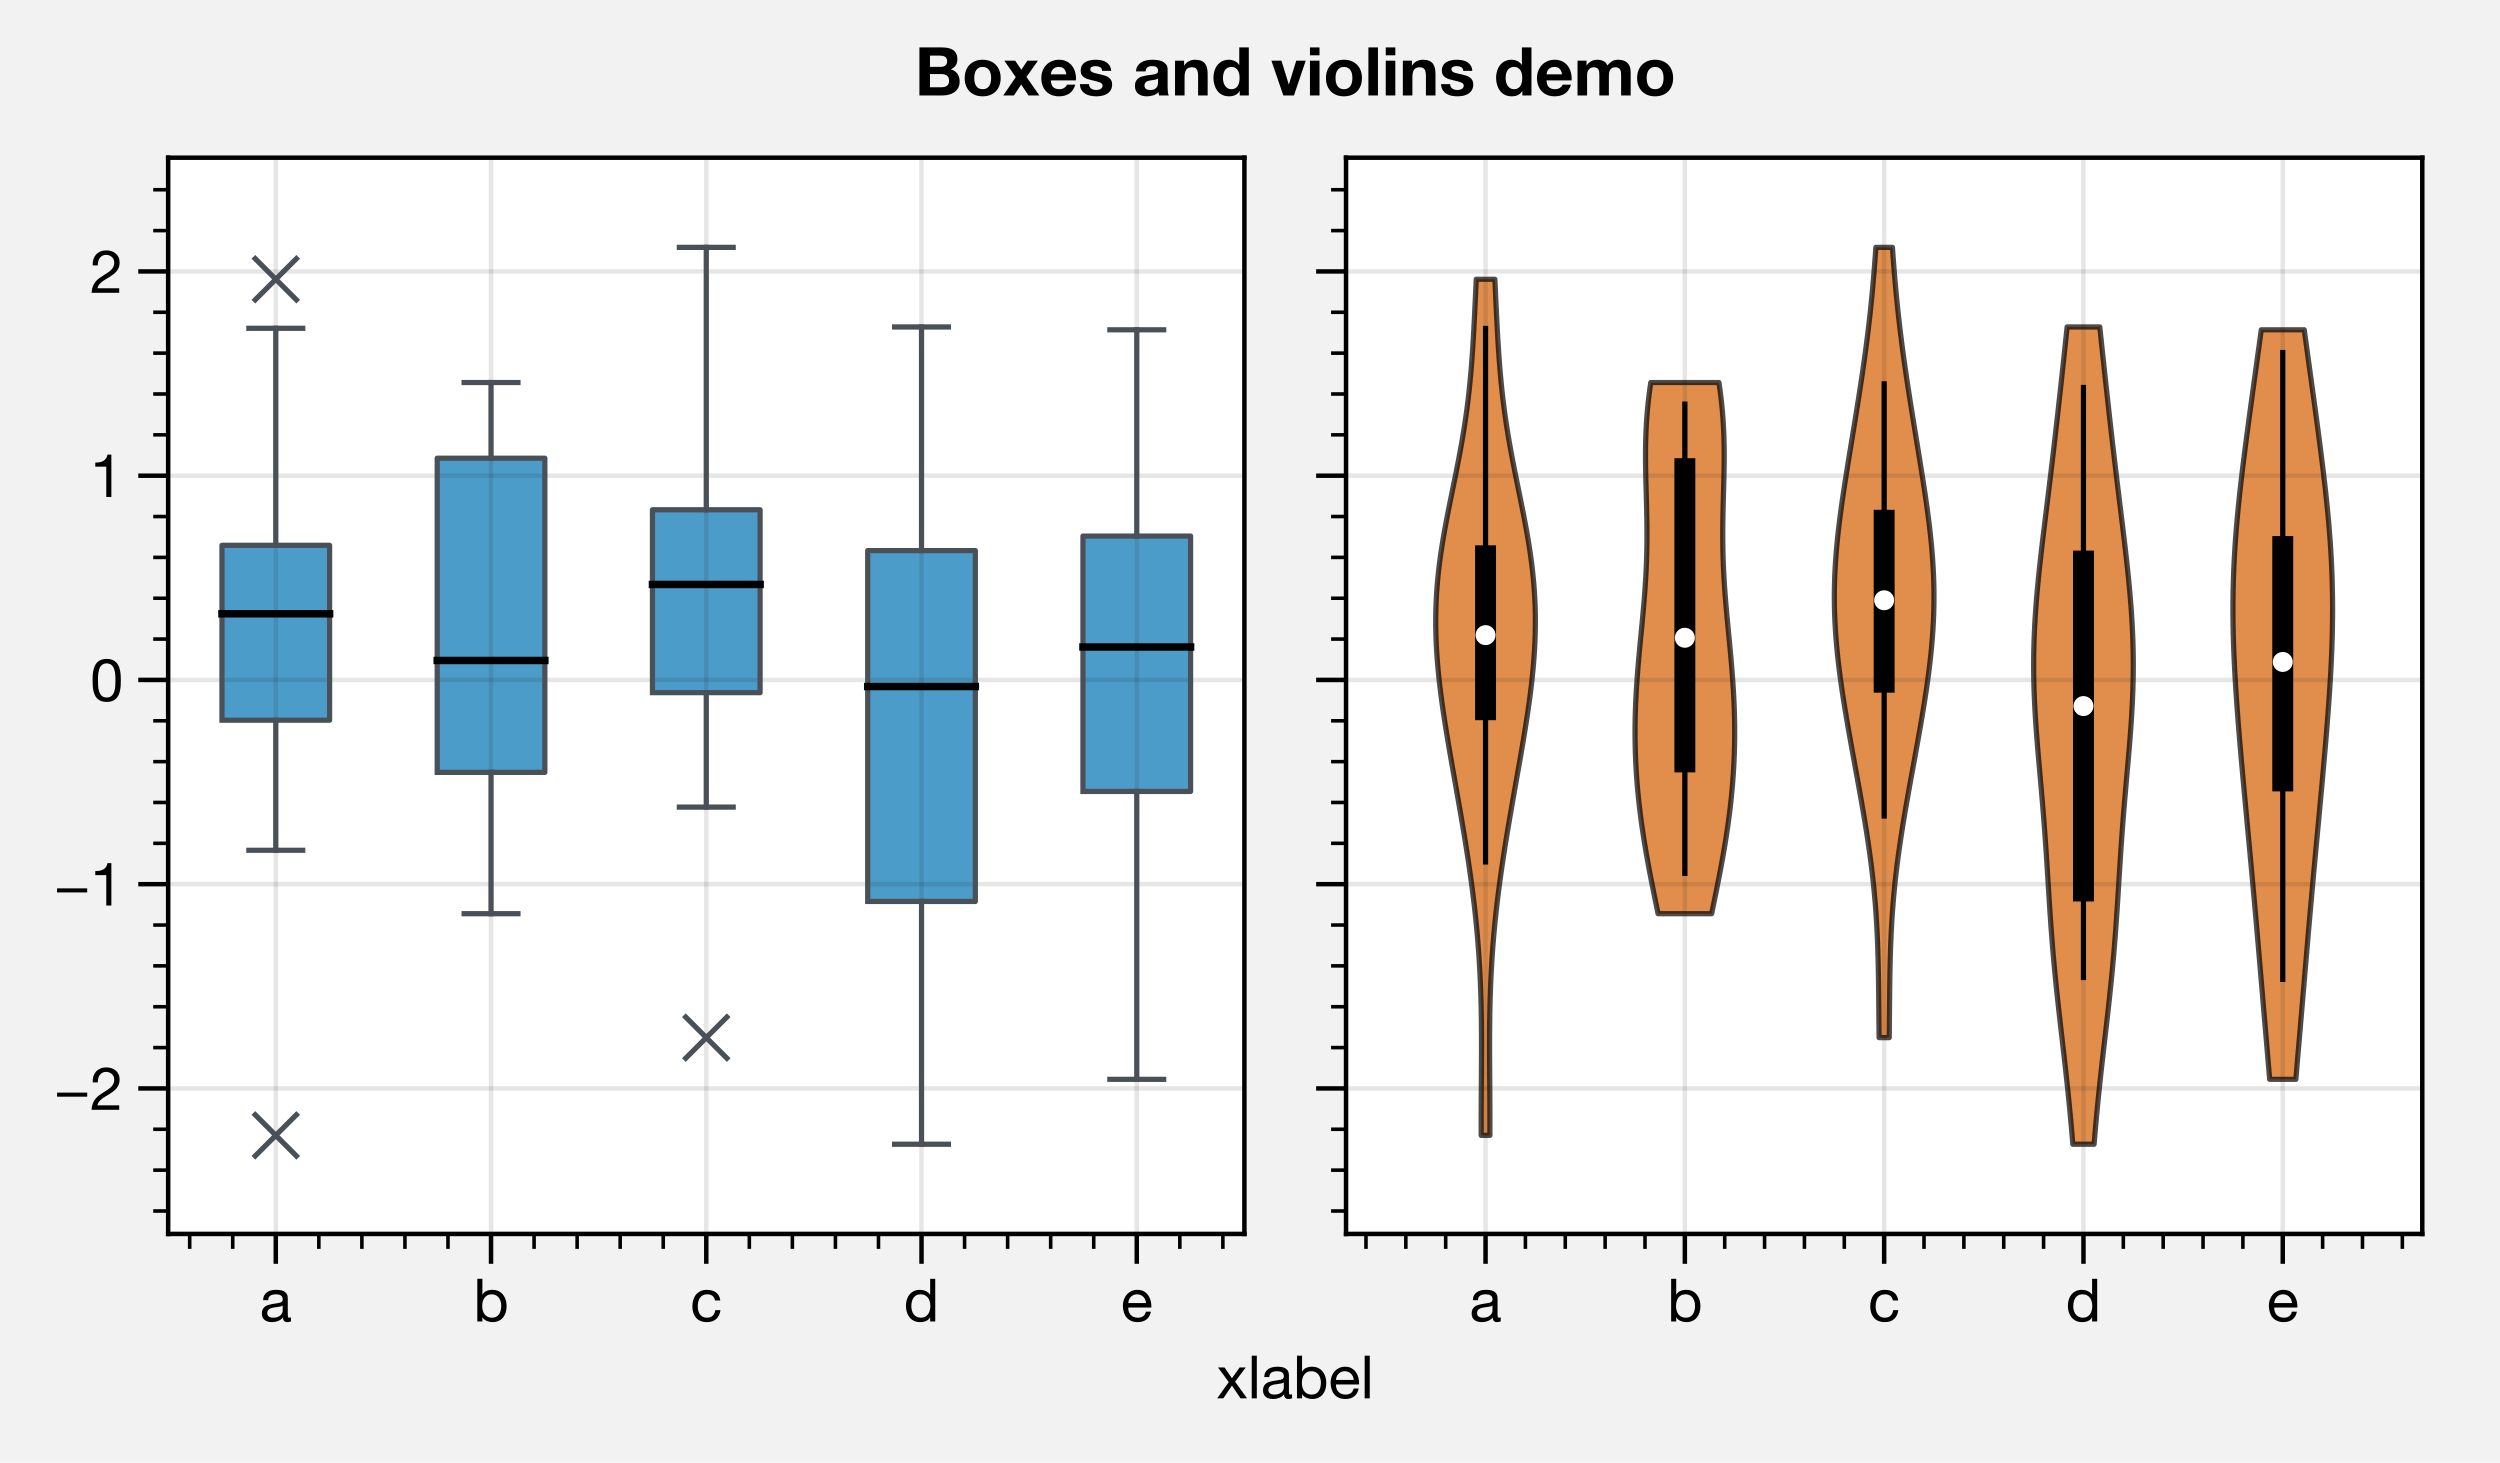 <?xml version="1.0" encoding="utf-8" standalone="no"?>
<!DOCTYPE svg PUBLIC "-//W3C//DTD SVG 1.1//EN"
  "http://www.w3.org/Graphics/SVG/1.1/DTD/svg11.dtd">
<!-- Created with matplotlib (https://matplotlib.org/) -->
<svg height="195.7pt" version="1.1" viewBox="0 0 334.5 195.7" width="334.5pt" xmlns="http://www.w3.org/2000/svg" xmlns:xlink="http://www.w3.org/1999/xlink">
 <defs>
  <style type="text/css">
*{stroke-linecap:butt;stroke-linejoin:round;}
  </style>
 </defs>
 <g id="figure_1">
  <g id="patch_1">
   <path d="M 0 195.7 
L 334.5 195.7 
L 334.5 0 
L 0 0 
z
" style="fill:#f2f2f2;"/>
  </g>
  <g id="axes_1">
   <g id="patch_2">
    <path d="M 22.5 165.1 
L 166.5 165.1 
L 166.5 21.1 
L 22.5 21.1 
z
" style="fill:#ffffff;"/>
   </g>
   <g id="patch_3">
    <path clip-path="url(#padb359d493)" d="M 29.7 96.365 
L 44.1 96.365 
L 44.1 72.963 
L 29.7 72.963 
L 29.7 96.365 
" style="fill:#0072b2;opacity:0.7;"/>
   </g>
   <g id="patch_4">
    <path clip-path="url(#padb359d493)" d="M 58.5 103.344 
L 72.9 103.344 
L 72.9 61.306 
L 58.5 61.306 
L 58.5 103.344 
" style="fill:#0072b2;opacity:0.7;"/>
   </g>
   <g id="patch_5">
    <path clip-path="url(#padb359d493)" d="M 87.3 92.678 
L 101.7 92.678 
L 101.7 68.208 
L 87.3 68.208 
L 87.3 92.678 
" style="fill:#0072b2;opacity:0.7;"/>
   </g>
   <g id="patch_6">
    <path clip-path="url(#padb359d493)" d="M 116.1 120.613 
L 130.5 120.613 
L 130.5 73.67 
L 116.1 73.67 
L 116.1 120.613 
" style="fill:#0072b2;opacity:0.7;"/>
   </g>
   <g id="patch_7">
    <path clip-path="url(#padb359d493)" d="M 144.9 105.893 
L 159.3 105.893 
L 159.3 71.725 
L 144.9 71.725 
L 144.9 105.893 
" style="fill:#0072b2;opacity:0.7;"/>
   </g>
   <g id="matplotlib.axis_1">
    <g id="xtick_1">
     <g id="line2d_1">
      <path clip-path="url(#padb359d493)" d="M 36.9 165.1 
L 36.9 21.1 
" style="fill:none;stroke:#000000;stroke-linecap:square;stroke-opacity:0.1;stroke-width:0.6;"/>
     </g>
     <g id="line2d_2">
      <defs>
       <path d="M 0 0 
L 0 4 
" id="m9689921076" style="stroke:#000000;stroke-width:0.6;"/>
      </defs>
      <g>
       <use style="stroke:#000000;stroke-width:0.6;" x="36.9" xlink:href="#m9689921076" y="165.1"/>
      </g>
     </g>
     <g id="text_1">
      <!-- a -->
      <defs>
       <path d="M 52.203 0.203 
Q 50 -1.094 46.094 -1.094 
Q 42.797 -1.094 40.844 0.75 
Q 38.906 2.594 38.906 6.797 
Q 35.406 2.594 30.75 0.75 
Q 26.094 -1.094 20.703 -1.094 
Q 17.203 -1.094 14.047 -0.297 
Q 10.906 0.5 8.594 2.203 
Q 6.297 3.906 4.938 6.656 
Q 3.594 9.406 3.594 13.297 
Q 3.594 17.703 5.094 20.5 
Q 6.594 23.297 9.047 25.047 
Q 11.5 26.797 14.641 27.688 
Q 17.797 28.594 21.094 29.203 
Q 24.594 29.906 27.75 30.25 
Q 30.906 30.594 33.297 31.25 
Q 35.703 31.906 37.094 33.156 
Q 38.5 34.406 38.5 36.797 
Q 38.5 39.594 37.453 41.297 
Q 36.406 43 34.75 43.891 
Q 33.094 44.797 31.047 45.094 
Q 29 45.406 27 45.406 
Q 21.594 45.406 18 43.344 
Q 14.406 41.297 14.094 35.594 
L 5.594 35.594 
Q 5.797 40.406 7.594 43.703 
Q 9.406 47 12.406 49.047 
Q 15.406 51.094 19.25 52 
Q 23.094 52.906 27.5 52.906 
Q 31 52.906 34.453 52.406 
Q 37.906 51.906 40.703 50.344 
Q 43.5 48.797 45.203 46 
Q 46.906 43.203 46.906 38.703 
L 46.906 12.094 
Q 46.906 9.094 47.25 7.688 
Q 47.594 6.297 49.594 6.297 
Q 50.703 6.297 52.203 6.797 
z
M 38.406 26.703 
Q 36.797 25.5 34.188 24.953 
Q 31.594 24.406 28.75 24.047 
Q 25.906 23.703 23 23.25 
Q 20.094 22.797 17.797 21.797 
Q 15.5 20.797 14.047 18.938 
Q 12.594 17.094 12.594 13.906 
Q 12.594 11.797 13.438 10.344 
Q 14.297 8.906 15.641 8 
Q 17 7.094 18.797 6.688 
Q 20.594 6.297 22.594 6.297 
Q 26.797 6.297 29.797 7.438 
Q 32.797 8.594 34.688 10.344 
Q 36.594 12.094 37.5 14.141 
Q 38.406 16.203 38.406 18 
z
" id="HelveticaNeue-97"/>
      </defs>
      <g transform="translate(34.752 176.812)scale(0.08 -0.08)">
       <use xlink:href="#HelveticaNeue-97"/>
      </g>
     </g>
    </g>
    <g id="xtick_2">
     <g id="line2d_3">
      <path clip-path="url(#padb359d493)" d="M 65.7 165.1 
L 65.7 21.1 
" style="fill:none;stroke:#000000;stroke-linecap:square;stroke-opacity:0.1;stroke-width:0.6;"/>
     </g>
     <g id="line2d_4">
      <g>
       <use style="stroke:#000000;stroke-width:0.6;" x="65.7" xlink:href="#m9689921076" y="165.1"/>
      </g>
     </g>
     <g id="text_2">
      <!-- b -->
      <defs>
       <path d="M 6.703 71.406 
L 6.703 0 
L 15.203 0 
L 15.203 6.906 
L 15.406 6.906 
Q 16.797 4.594 18.844 3.047 
Q 20.906 1.5 23.203 0.594 
Q 25.5 -0.297 27.844 -0.688 
Q 30.203 -1.094 32.094 -1.094 
Q 38 -1.094 42.453 1 
Q 46.906 3.094 49.844 6.75 
Q 52.797 10.406 54.25 15.297 
Q 55.703 20.203 55.703 25.703 
Q 55.703 31.203 54.203 36.094 
Q 52.703 41 49.75 44.75 
Q 46.797 48.5 42.344 50.703 
Q 37.906 52.906 31.906 52.906 
Q 26.5 52.906 22 50.953 
Q 17.5 49 15.406 44.703 
L 15.203 44.703 
L 15.203 71.406 
z
M 46.703 26.297 
Q 46.703 22.5 45.891 18.891 
Q 45.094 15.297 43.297 12.5 
Q 41.5 9.703 38.547 8 
Q 35.594 6.297 31.203 6.297 
Q 26.797 6.297 23.688 7.938 
Q 20.594 9.594 18.641 12.297 
Q 16.703 15 15.797 18.547 
Q 14.906 22.094 14.906 25.906 
Q 14.906 29.5 15.75 33 
Q 16.594 36.5 18.5 39.25 
Q 20.406 42 23.406 43.703 
Q 26.406 45.406 30.703 45.406 
Q 34.797 45.406 37.844 43.797 
Q 40.906 42.203 42.844 39.5 
Q 44.797 36.797 45.75 33.344 
Q 46.703 29.906 46.703 26.297 
z
" id="HelveticaNeue-98"/>
      </defs>
      <g transform="translate(63.328 176.812)scale(0.08 -0.08)">
       <use xlink:href="#HelveticaNeue-98"/>
      </g>
     </g>
    </g>
    <g id="xtick_3">
     <g id="line2d_5">
      <path clip-path="url(#padb359d493)" d="M 94.5 165.1 
L 94.5 21.1 
" style="fill:none;stroke:#000000;stroke-linecap:square;stroke-opacity:0.1;stroke-width:0.6;"/>
     </g>
     <g id="line2d_6">
      <g>
       <use style="stroke:#000000;stroke-width:0.6;" x="94.5" xlink:href="#m9689921076" y="165.1"/>
      </g>
     </g>
     <g id="text_3">
      <!-- c -->
      <defs>
       <path d="M 41.5 35.094 
L 50.297 35.094 
Q 49.797 39.703 47.891 43.047 
Q 46 46.406 43.047 48.594 
Q 40.094 50.797 36.25 51.844 
Q 32.406 52.906 28 52.906 
Q 21.906 52.906 17.297 50.75 
Q 12.703 48.594 9.641 44.844 
Q 6.594 41.094 5.094 36.047 
Q 3.594 31 3.594 25.203 
Q 3.594 19.406 5.141 14.547 
Q 6.703 9.703 9.75 6.203 
Q 12.797 2.703 17.344 0.797 
Q 21.906 -1.094 27.797 -1.094 
Q 37.703 -1.094 43.453 4.094 
Q 49.203 9.297 50.594 18.906 
L 41.906 18.906 
Q 41.094 12.906 37.547 9.594 
Q 34 6.297 27.703 6.297 
Q 23.703 6.297 20.797 7.891 
Q 17.906 9.5 16.094 12.141 
Q 14.297 14.797 13.438 18.188 
Q 12.594 21.594 12.594 25.203 
Q 12.594 29.094 13.391 32.75 
Q 14.203 36.406 16.047 39.203 
Q 17.906 42 21 43.703 
Q 24.094 45.406 28.703 45.406 
Q 34.094 45.406 37.297 42.703 
Q 40.5 40 41.5 35.094 
z
" id="HelveticaNeue-99"/>
      </defs>
      <g transform="translate(92.352 176.812)scale(0.08 -0.08)">
       <use xlink:href="#HelveticaNeue-99"/>
      </g>
     </g>
    </g>
    <g id="xtick_4">
     <g id="line2d_7">
      <path clip-path="url(#padb359d493)" d="M 123.3 165.1 
L 123.3 21.1 
" style="fill:none;stroke:#000000;stroke-linecap:square;stroke-opacity:0.1;stroke-width:0.6;"/>
     </g>
     <g id="line2d_8">
      <g>
       <use style="stroke:#000000;stroke-width:0.6;" x="123.3" xlink:href="#m9689921076" y="165.1"/>
      </g>
     </g>
     <g id="text_4">
      <!-- d -->
      <defs>
       <path d="M 12.594 25.406 
Q 12.594 29.203 13.391 32.797 
Q 14.203 36.406 16 39.203 
Q 17.797 42 20.797 43.703 
Q 23.797 45.406 28.094 45.406 
Q 32.5 45.406 35.594 43.75 
Q 38.703 42.094 40.641 39.391 
Q 42.594 36.703 43.5 33.141 
Q 44.406 29.594 44.406 25.797 
Q 44.406 22.203 43.547 18.703 
Q 42.703 15.203 40.797 12.453 
Q 38.906 9.703 35.906 8 
Q 32.906 6.297 28.594 6.297 
Q 24.5 6.297 21.453 7.891 
Q 18.406 9.5 16.453 12.203 
Q 14.5 14.906 13.547 18.344 
Q 12.594 21.797 12.594 25.406 
z
M 52.594 0 
L 52.594 71.406 
L 44.094 71.406 
L 44.094 44.797 
L 43.906 44.797 
Q 42.5 47.094 40.453 48.641 
Q 38.406 50.203 36.094 51.141 
Q 33.797 52.094 31.5 52.5 
Q 29.203 52.906 27.203 52.906 
Q 21.297 52.906 16.844 50.75 
Q 12.406 48.594 9.453 44.938 
Q 6.5 41.297 5.047 36.391 
Q 3.594 31.5 3.594 26 
Q 3.594 20.5 5.094 15.594 
Q 6.594 10.703 9.547 7 
Q 12.5 3.297 16.953 1.094 
Q 21.406 -1.094 27.406 -1.094 
Q 32.797 -1.094 37.297 0.797 
Q 41.797 2.703 43.906 7 
L 44.094 7 
L 44.094 0 
z
" id="HelveticaNeue-100"/>
      </defs>
      <g transform="translate(120.928 176.812)scale(0.08 -0.08)">
       <use xlink:href="#HelveticaNeue-100"/>
      </g>
     </g>
    </g>
    <g id="xtick_5">
     <g id="line2d_9">
      <path clip-path="url(#padb359d493)" d="M 152.1 165.1 
L 152.1 21.1 
" style="fill:none;stroke:#000000;stroke-linecap:square;stroke-opacity:0.1;stroke-width:0.6;"/>
     </g>
     <g id="line2d_10">
      <g>
       <use style="stroke:#000000;stroke-width:0.6;" x="152.1" xlink:href="#m9689921076" y="165.1"/>
      </g>
     </g>
     <g id="text_5">
      <!-- e -->
      <defs>
       <path d="M 42.297 30.797 
L 12.594 30.797 
Q 12.797 33.797 13.891 36.438 
Q 15 39.094 16.891 41.094 
Q 18.797 43.094 21.438 44.25 
Q 24.094 45.406 27.406 45.406 
Q 30.594 45.406 33.25 44.25 
Q 35.906 43.094 37.844 41.141 
Q 39.797 39.203 40.938 36.5 
Q 42.094 33.797 42.297 30.797 
z
M 50.5 16.406 
L 42.094 16.406 
Q 41 11.297 37.547 8.797 
Q 34.094 6.297 28.703 6.297 
Q 24.5 6.297 21.391 7.688 
Q 18.297 9.094 16.297 11.438 
Q 14.297 13.797 13.391 16.844 
Q 12.5 19.906 12.594 23.297 
L 51.297 23.297 
Q 51.5 28 50.453 33.203 
Q 49.406 38.406 46.656 42.797 
Q 43.906 47.203 39.344 50.047 
Q 34.797 52.906 27.906 52.906 
Q 22.594 52.906 18.141 50.906 
Q 13.703 48.906 10.453 45.297 
Q 7.203 41.703 5.391 36.797 
Q 3.594 31.906 3.594 26 
Q 3.797 20.094 5.344 15.094 
Q 6.906 10.094 10 6.5 
Q 13.094 2.906 17.641 0.906 
Q 22.203 -1.094 28.406 -1.094 
Q 37.203 -1.094 43 3.297 
Q 48.797 7.703 50.5 16.406 
z
" id="HelveticaNeue-101"/>
      </defs>
      <g transform="translate(149.952 176.812)scale(0.08 -0.08)">
       <use xlink:href="#HelveticaNeue-101"/>
      </g>
     </g>
    </g>
    <g id="xtick_6">
     <g id="line2d_11">
      <defs>
       <path d="M 0 0 
L 0 2 
" id="m05a4efdd84" style="stroke:#000000;stroke-width:0.48;"/>
      </defs>
      <g>
       <use style="stroke:#000000;stroke-width:0.48;" x="25.38" xlink:href="#m05a4efdd84" y="165.1"/>
      </g>
     </g>
    </g>
    <g id="xtick_7">
     <g id="line2d_12">
      <g>
       <use style="stroke:#000000;stroke-width:0.48;" x="31.14" xlink:href="#m05a4efdd84" y="165.1"/>
      </g>
     </g>
    </g>
    <g id="xtick_8">
     <g id="line2d_13">
      <g>
       <use style="stroke:#000000;stroke-width:0.48;" x="42.66" xlink:href="#m05a4efdd84" y="165.1"/>
      </g>
     </g>
    </g>
    <g id="xtick_9">
     <g id="line2d_14">
      <g>
       <use style="stroke:#000000;stroke-width:0.48;" x="48.42" xlink:href="#m05a4efdd84" y="165.1"/>
      </g>
     </g>
    </g>
    <g id="xtick_10">
     <g id="line2d_15">
      <g>
       <use style="stroke:#000000;stroke-width:0.48;" x="54.18" xlink:href="#m05a4efdd84" y="165.1"/>
      </g>
     </g>
    </g>
    <g id="xtick_11">
     <g id="line2d_16">
      <g>
       <use style="stroke:#000000;stroke-width:0.48;" x="59.94" xlink:href="#m05a4efdd84" y="165.1"/>
      </g>
     </g>
    </g>
    <g id="xtick_12">
     <g id="line2d_17">
      <g>
       <use style="stroke:#000000;stroke-width:0.48;" x="71.46" xlink:href="#m05a4efdd84" y="165.1"/>
      </g>
     </g>
    </g>
    <g id="xtick_13">
     <g id="line2d_18">
      <g>
       <use style="stroke:#000000;stroke-width:0.48;" x="77.22" xlink:href="#m05a4efdd84" y="165.1"/>
      </g>
     </g>
    </g>
    <g id="xtick_14">
     <g id="line2d_19">
      <g>
       <use style="stroke:#000000;stroke-width:0.48;" x="82.98" xlink:href="#m05a4efdd84" y="165.1"/>
      </g>
     </g>
    </g>
    <g id="xtick_15">
     <g id="line2d_20">
      <g>
       <use style="stroke:#000000;stroke-width:0.48;" x="88.74" xlink:href="#m05a4efdd84" y="165.1"/>
      </g>
     </g>
    </g>
    <g id="xtick_16">
     <g id="line2d_21">
      <g>
       <use style="stroke:#000000;stroke-width:0.48;" x="100.26" xlink:href="#m05a4efdd84" y="165.1"/>
      </g>
     </g>
    </g>
    <g id="xtick_17">
     <g id="line2d_22">
      <g>
       <use style="stroke:#000000;stroke-width:0.48;" x="106.02" xlink:href="#m05a4efdd84" y="165.1"/>
      </g>
     </g>
    </g>
    <g id="xtick_18">
     <g id="line2d_23">
      <g>
       <use style="stroke:#000000;stroke-width:0.48;" x="111.78" xlink:href="#m05a4efdd84" y="165.1"/>
      </g>
     </g>
    </g>
    <g id="xtick_19">
     <g id="line2d_24">
      <g>
       <use style="stroke:#000000;stroke-width:0.48;" x="117.54" xlink:href="#m05a4efdd84" y="165.1"/>
      </g>
     </g>
    </g>
    <g id="xtick_20">
     <g id="line2d_25">
      <g>
       <use style="stroke:#000000;stroke-width:0.48;" x="129.06" xlink:href="#m05a4efdd84" y="165.1"/>
      </g>
     </g>
    </g>
    <g id="xtick_21">
     <g id="line2d_26">
      <g>
       <use style="stroke:#000000;stroke-width:0.48;" x="134.82" xlink:href="#m05a4efdd84" y="165.1"/>
      </g>
     </g>
    </g>
    <g id="xtick_22">
     <g id="line2d_27">
      <g>
       <use style="stroke:#000000;stroke-width:0.48;" x="140.58" xlink:href="#m05a4efdd84" y="165.1"/>
      </g>
     </g>
    </g>
    <g id="xtick_23">
     <g id="line2d_28">
      <g>
       <use style="stroke:#000000;stroke-width:0.48;" x="146.34" xlink:href="#m05a4efdd84" y="165.1"/>
      </g>
     </g>
    </g>
    <g id="xtick_24">
     <g id="line2d_29">
      <g>
       <use style="stroke:#000000;stroke-width:0.48;" x="157.86" xlink:href="#m05a4efdd84" y="165.1"/>
      </g>
     </g>
    </g>
    <g id="xtick_25">
     <g id="line2d_30">
      <g>
       <use style="stroke:#000000;stroke-width:0.48;" x="163.62" xlink:href="#m05a4efdd84" y="165.1"/>
      </g>
     </g>
    </g>
    <g id="text_6">
     <!-- xlabel -->
     <defs>
      <path d="M 20.297 27.203 
L 0.906 0 
L 11.203 0 
L 25.594 21.406 
L 40 0 
L 50.906 0 
L 30.906 27.906 
L 48.703 51.703 
L 38.5 51.703 
L 25.594 33.594 
L 13.203 51.703 
L 2.297 51.703 
z
" id="HelveticaNeue-120"/>
      <path d="M 6.906 71.406 
L 6.906 0 
L 15.406 0 
L 15.406 71.406 
z
" id="HelveticaNeue-108"/>
     </defs>
     <g transform="translate(162.784 187.101)scale(0.08 -0.08)">
      <use xlink:href="#HelveticaNeue-120"/>
      <use x="51.8" xlink:href="#HelveticaNeue-108"/>
      <use x="74" xlink:href="#HelveticaNeue-97"/>
      <use x="127.7" xlink:href="#HelveticaNeue-98"/>
      <use x="187" xlink:href="#HelveticaNeue-101"/>
      <use x="240.7" xlink:href="#HelveticaNeue-108"/>
     </g>
    </g>
   </g>
   <g id="matplotlib.axis_2">
    <g id="ytick_1">
     <g id="line2d_31">
      <path clip-path="url(#padb359d493)" d="M 22.5 145.633 
L 166.5 145.633 
" style="fill:none;stroke:#000000;stroke-linecap:square;stroke-opacity:0.1;stroke-width:0.6;"/>
     </g>
     <g id="line2d_32">
      <defs>
       <path d="M 0 0 
L -4 0 
" id="m1212680a6a" style="stroke:#000000;stroke-width:0.6;"/>
      </defs>
      <g>
       <use style="stroke:#000000;stroke-width:0.6;" x="22.5" xlink:href="#m1212680a6a" y="145.633"/>
      </g>
     </g>
     <g id="text_7">
      <!-- −2 -->
      <defs>
       <path d="M 4.797 28.703 
L 4.797 21.906 
L 55.203 21.906 
L 55.203 28.703 
z
" id="HelveticaNeue-8722"/>
       <path d="M 4.406 45.797 
L 12.906 45.797 
Q 12.797 49 13.547 52.141 
Q 14.297 55.297 16 57.797 
Q 17.703 60.297 20.344 61.844 
Q 23 63.406 26.703 63.406 
Q 29.5 63.406 32 62.5 
Q 34.5 61.594 36.344 59.891 
Q 38.203 58.203 39.297 55.844 
Q 40.406 53.5 40.406 50.594 
Q 40.406 46.906 39.25 44.094 
Q 38.094 41.297 35.844 38.891 
Q 33.594 36.5 30.188 34.141 
Q 26.797 31.797 22.297 29 
Q 18.594 26.797 15.188 24.297 
Q 11.797 21.797 9.094 18.5 
Q 6.406 15.203 4.656 10.75 
Q 2.906 6.297 2.406 0 
L 48.703 0 
L 48.703 7.5 
L 12.297 7.5 
Q 12.906 10.797 14.844 13.344 
Q 16.797 15.906 19.547 18.094 
Q 22.297 20.297 25.594 22.25 
Q 28.906 24.203 32.203 26.203 
Q 35.5 28.297 38.594 30.594 
Q 41.703 32.906 44.094 35.75 
Q 46.5 38.594 47.953 42.188 
Q 49.406 45.797 49.406 50.5 
Q 49.406 55.5 47.656 59.297 
Q 45.906 63.094 42.906 65.641 
Q 39.906 68.203 35.844 69.547 
Q 31.797 70.906 27.203 70.906 
Q 21.594 70.906 17.188 69 
Q 12.797 67.094 9.844 63.75 
Q 6.906 60.406 5.5 55.797 
Q 4.094 51.203 4.406 45.797 
z
" id="HelveticaNeue-50"/>
      </defs>
      <g transform="translate(7.253 148.489)scale(0.08 -0.08)">
       <use xlink:href="#HelveticaNeue-8722"/>
       <use x="60" xlink:href="#HelveticaNeue-50"/>
      </g>
     </g>
    </g>
    <g id="ytick_2">
     <g id="line2d_33">
      <path clip-path="url(#padb359d493)" d="M 22.5 118.304 
L 166.5 118.304 
" style="fill:none;stroke:#000000;stroke-linecap:square;stroke-opacity:0.1;stroke-width:0.6;"/>
     </g>
     <g id="line2d_34">
      <g>
       <use style="stroke:#000000;stroke-width:0.6;" x="22.5" xlink:href="#m1212680a6a" y="118.304"/>
      </g>
     </g>
     <g id="text_8">
      <!-- −1 -->
      <defs>
       <path d="M 35.594 0 
L 35.594 70.906 
L 29.094 70.906 
Q 28.406 66.906 26.5 64.297 
Q 24.594 61.703 21.844 60.203 
Q 19.094 58.703 15.688 58.141 
Q 12.297 57.594 8.703 57.594 
L 8.703 50.797 
L 27.094 50.797 
L 27.094 0 
z
" id="HelveticaNeue-49"/>
      </defs>
      <g transform="translate(7.253 121.16)scale(0.08 -0.08)">
       <use xlink:href="#HelveticaNeue-8722"/>
       <use x="60" xlink:href="#HelveticaNeue-49"/>
      </g>
     </g>
    </g>
    <g id="ytick_3">
     <g id="line2d_35">
      <path clip-path="url(#padb359d493)" d="M 22.5 90.975 
L 166.5 90.975 
" style="fill:none;stroke:#000000;stroke-linecap:square;stroke-opacity:0.1;stroke-width:0.6;"/>
     </g>
     <g id="line2d_36">
      <g>
       <use style="stroke:#000000;stroke-width:0.6;" x="22.5" xlink:href="#m1212680a6a" y="90.975"/>
      </g>
     </g>
     <g id="text_9">
      <!-- 0 -->
      <defs>
       <path d="M 13.203 34.906 
Q 13.203 37.5 13.25 40.641 
Q 13.297 43.797 13.75 46.938 
Q 14.203 50.094 15.047 53.094 
Q 15.906 56.094 17.547 58.344 
Q 19.203 60.594 21.703 62 
Q 24.203 63.406 27.797 63.406 
Q 31.406 63.406 33.906 62 
Q 36.406 60.594 38.047 58.344 
Q 39.703 56.094 40.547 53.094 
Q 41.406 50.094 41.844 46.938 
Q 42.297 43.797 42.344 40.641 
Q 42.406 37.5 42.406 34.906 
Q 42.406 30.906 42.156 25.953 
Q 41.906 21 40.547 16.641 
Q 39.203 12.297 36.203 9.297 
Q 33.203 6.297 27.797 6.297 
Q 22.406 6.297 19.406 9.297 
Q 16.406 12.297 15.047 16.641 
Q 13.703 21 13.453 25.953 
Q 13.203 30.906 13.203 34.906 
z
M 4.203 34.797 
Q 4.203 30.906 4.391 26.703 
Q 4.594 22.5 5.391 18.5 
Q 6.203 14.5 7.703 10.953 
Q 9.203 7.406 11.797 4.703 
Q 14.406 2 18.344 0.453 
Q 22.297 -1.094 27.797 -1.094 
Q 33.406 -1.094 37.297 0.453 
Q 41.203 2 43.797 4.703 
Q 46.406 7.406 47.906 10.953 
Q 49.406 14.5 50.203 18.5 
Q 51 22.5 51.203 26.703 
Q 51.406 30.906 51.406 34.797 
Q 51.406 38.703 51.203 42.891 
Q 51 47.094 50.203 51.094 
Q 49.406 55.094 47.906 58.688 
Q 46.406 62.297 43.797 65 
Q 41.203 67.703 37.25 69.297 
Q 33.297 70.906 27.797 70.906 
Q 22.297 70.906 18.344 69.297 
Q 14.406 67.703 11.797 65 
Q 9.203 62.297 7.703 58.688 
Q 6.203 55.094 5.391 51.094 
Q 4.594 47.094 4.391 42.891 
Q 4.203 38.703 4.203 34.797 
z
" id="HelveticaNeue-48"/>
      </defs>
      <g transform="translate(12.053 93.831)scale(0.08 -0.08)">
       <use xlink:href="#HelveticaNeue-48"/>
      </g>
     </g>
    </g>
    <g id="ytick_4">
     <g id="line2d_37">
      <path clip-path="url(#padb359d493)" d="M 22.5 63.646 
L 166.5 63.646 
" style="fill:none;stroke:#000000;stroke-linecap:square;stroke-opacity:0.1;stroke-width:0.6;"/>
     </g>
     <g id="line2d_38">
      <g>
       <use style="stroke:#000000;stroke-width:0.6;" x="22.5" xlink:href="#m1212680a6a" y="63.646"/>
      </g>
     </g>
     <g id="text_10">
      <!-- 1 -->
      <g transform="translate(12.053 66.502)scale(0.08 -0.08)">
       <use xlink:href="#HelveticaNeue-49"/>
      </g>
     </g>
    </g>
    <g id="ytick_5">
     <g id="line2d_39">
      <path clip-path="url(#padb359d493)" d="M 22.5 36.317 
L 166.5 36.317 
" style="fill:none;stroke:#000000;stroke-linecap:square;stroke-opacity:0.1;stroke-width:0.6;"/>
     </g>
     <g id="line2d_40">
      <g>
       <use style="stroke:#000000;stroke-width:0.6;" x="22.5" xlink:href="#m1212680a6a" y="36.317"/>
      </g>
     </g>
     <g id="text_11">
      <!-- 2 -->
      <g transform="translate(12.053 39.173)scale(0.08 -0.08)">
       <use xlink:href="#HelveticaNeue-50"/>
      </g>
     </g>
    </g>
    <g id="ytick_6">
     <g id="line2d_41">
      <defs>
       <path d="M 0 0 
L -2 0 
" id="ma0a62f72b8" style="stroke:#000000;stroke-width:0.48;"/>
      </defs>
      <g>
       <use style="stroke:#000000;stroke-width:0.48;" x="22.5" xlink:href="#ma0a62f72b8" y="162.03"/>
      </g>
     </g>
    </g>
    <g id="ytick_7">
     <g id="line2d_42">
      <g>
       <use style="stroke:#000000;stroke-width:0.48;" x="22.5" xlink:href="#ma0a62f72b8" y="156.564"/>
      </g>
     </g>
    </g>
    <g id="ytick_8">
     <g id="line2d_43">
      <g>
       <use style="stroke:#000000;stroke-width:0.48;" x="22.5" xlink:href="#ma0a62f72b8" y="151.098"/>
      </g>
     </g>
    </g>
    <g id="ytick_9">
     <g id="line2d_44">
      <g>
       <use style="stroke:#000000;stroke-width:0.48;" x="22.5" xlink:href="#ma0a62f72b8" y="140.167"/>
      </g>
     </g>
    </g>
    <g id="ytick_10">
     <g id="line2d_45">
      <g>
       <use style="stroke:#000000;stroke-width:0.48;" x="22.5" xlink:href="#ma0a62f72b8" y="134.701"/>
      </g>
     </g>
    </g>
    <g id="ytick_11">
     <g id="line2d_46">
      <g>
       <use style="stroke:#000000;stroke-width:0.48;" x="22.5" xlink:href="#ma0a62f72b8" y="129.235"/>
      </g>
     </g>
    </g>
    <g id="ytick_12">
     <g id="line2d_47">
      <g>
       <use style="stroke:#000000;stroke-width:0.48;" x="22.5" xlink:href="#ma0a62f72b8" y="123.769"/>
      </g>
     </g>
    </g>
    <g id="ytick_13">
     <g id="line2d_48">
      <g>
       <use style="stroke:#000000;stroke-width:0.48;" x="22.5" xlink:href="#ma0a62f72b8" y="112.838"/>
      </g>
     </g>
    </g>
    <g id="ytick_14">
     <g id="line2d_49">
      <g>
       <use style="stroke:#000000;stroke-width:0.48;" x="22.5" xlink:href="#ma0a62f72b8" y="107.372"/>
      </g>
     </g>
    </g>
    <g id="ytick_15">
     <g id="line2d_50">
      <g>
       <use style="stroke:#000000;stroke-width:0.48;" x="22.5" xlink:href="#ma0a62f72b8" y="101.906"/>
      </g>
     </g>
    </g>
    <g id="ytick_16">
     <g id="line2d_51">
      <g>
       <use style="stroke:#000000;stroke-width:0.48;" x="22.5" xlink:href="#ma0a62f72b8" y="96.441"/>
      </g>
     </g>
    </g>
    <g id="ytick_17">
     <g id="line2d_52">
      <g>
       <use style="stroke:#000000;stroke-width:0.48;" x="22.5" xlink:href="#ma0a62f72b8" y="85.509"/>
      </g>
     </g>
    </g>
    <g id="ytick_18">
     <g id="line2d_53">
      <g>
       <use style="stroke:#000000;stroke-width:0.48;" x="22.5" xlink:href="#ma0a62f72b8" y="80.043"/>
      </g>
     </g>
    </g>
    <g id="ytick_19">
     <g id="line2d_54">
      <g>
       <use style="stroke:#000000;stroke-width:0.48;" x="22.5" xlink:href="#ma0a62f72b8" y="74.577"/>
      </g>
     </g>
    </g>
    <g id="ytick_20">
     <g id="line2d_55">
      <g>
       <use style="stroke:#000000;stroke-width:0.48;" x="22.5" xlink:href="#ma0a62f72b8" y="69.112"/>
      </g>
     </g>
    </g>
    <g id="ytick_21">
     <g id="line2d_56">
      <g>
       <use style="stroke:#000000;stroke-width:0.48;" x="22.5" xlink:href="#ma0a62f72b8" y="58.18"/>
      </g>
     </g>
    </g>
    <g id="ytick_22">
     <g id="line2d_57">
      <g>
       <use style="stroke:#000000;stroke-width:0.48;" x="22.5" xlink:href="#ma0a62f72b8" y="52.714"/>
      </g>
     </g>
    </g>
    <g id="ytick_23">
     <g id="line2d_58">
      <g>
       <use style="stroke:#000000;stroke-width:0.48;" x="22.5" xlink:href="#ma0a62f72b8" y="47.248"/>
      </g>
     </g>
    </g>
    <g id="ytick_24">
     <g id="line2d_59">
      <g>
       <use style="stroke:#000000;stroke-width:0.48;" x="22.5" xlink:href="#ma0a62f72b8" y="41.783"/>
      </g>
     </g>
    </g>
    <g id="ytick_25">
     <g id="line2d_60">
      <g>
       <use style="stroke:#000000;stroke-width:0.48;" x="22.5" xlink:href="#ma0a62f72b8" y="30.851"/>
      </g>
     </g>
    </g>
    <g id="ytick_26">
     <g id="line2d_61">
      <g>
       <use style="stroke:#000000;stroke-width:0.48;" x="22.5" xlink:href="#ma0a62f72b8" y="25.385"/>
      </g>
     </g>
    </g>
   </g>
   <g id="line2d_62">
    <path clip-path="url(#padb359d493)" d="M 29.7 96.365 
L 44.1 96.365 
L 44.1 72.963 
L 29.7 72.963 
L 29.7 96.365 
" style="fill:none;stroke:#495057;stroke-linecap:square;stroke-width:0.7;"/>
   </g>
   <g id="line2d_63">
    <path clip-path="url(#padb359d493)" d="M 36.9 96.365 
L 36.9 113.765 
" style="fill:none;stroke:#495057;stroke-linecap:square;stroke-width:0.7;"/>
   </g>
   <g id="line2d_64">
    <path clip-path="url(#padb359d493)" d="M 36.9 72.963 
L 36.9 43.928 
" style="fill:none;stroke:#495057;stroke-linecap:square;stroke-width:0.7;"/>
   </g>
   <g id="line2d_65">
    <path clip-path="url(#padb359d493)" d="M 33.3 113.765 
L 40.5 113.765 
" style="fill:none;stroke:#495057;stroke-linecap:square;stroke-width:0.7;"/>
   </g>
   <g id="line2d_66">
    <path clip-path="url(#padb359d493)" d="M 33.3 43.928 
L 40.5 43.928 
" style="fill:none;stroke:#495057;stroke-linecap:square;stroke-width:0.7;"/>
   </g>
   <g id="line2d_67">
    <defs>
     <path d="M -3 3 
L 3 -3 
M -3 -3 
L 3 3 
" id="me7c1e4a6cc" style="stroke:#495057;stroke-width:0.7;"/>
    </defs>
    <g clip-path="url(#padb359d493)">
     <use style="fill-opacity:0;stroke:#495057;stroke-width:0.7;" x="36.9" xlink:href="#me7c1e4a6cc" y="151.913"/>
     <use style="fill-opacity:0;stroke:#495057;stroke-width:0.7;" x="36.9" xlink:href="#me7c1e4a6cc" y="37.364"/>
    </g>
   </g>
   <g id="line2d_68">
    <path clip-path="url(#padb359d493)" d="M 58.5 103.344 
L 72.9 103.344 
L 72.9 61.306 
L 58.5 61.306 
L 58.5 103.344 
" style="fill:none;stroke:#495057;stroke-linecap:square;stroke-width:0.7;"/>
   </g>
   <g id="line2d_69">
    <path clip-path="url(#padb359d493)" d="M 65.7 103.344 
L 65.7 122.252 
" style="fill:none;stroke:#495057;stroke-linecap:square;stroke-width:0.7;"/>
   </g>
   <g id="line2d_70">
    <path clip-path="url(#padb359d493)" d="M 65.7 61.306 
L 65.7 51.181 
" style="fill:none;stroke:#495057;stroke-linecap:square;stroke-width:0.7;"/>
   </g>
   <g id="line2d_71">
    <path clip-path="url(#padb359d493)" d="M 62.1 122.252 
L 69.3 122.252 
" style="fill:none;stroke:#495057;stroke-linecap:square;stroke-width:0.7;"/>
   </g>
   <g id="line2d_72">
    <path clip-path="url(#padb359d493)" d="M 62.1 51.181 
L 69.3 51.181 
" style="fill:none;stroke:#495057;stroke-linecap:square;stroke-width:0.7;"/>
   </g>
   <g id="line2d_73"/>
   <g id="line2d_74">
    <path clip-path="url(#padb359d493)" d="M 87.3 92.678 
L 101.7 92.678 
L 101.7 68.208 
L 87.3 68.208 
L 87.3 92.678 
" style="fill:none;stroke:#495057;stroke-linecap:square;stroke-width:0.7;"/>
   </g>
   <g id="line2d_75">
    <path clip-path="url(#padb359d493)" d="M 94.5 92.678 
L 94.5 107.988 
" style="fill:none;stroke:#495057;stroke-linecap:square;stroke-width:0.7;"/>
   </g>
   <g id="line2d_76">
    <path clip-path="url(#padb359d493)" d="M 94.5 68.208 
L 94.5 33.1 
" style="fill:none;stroke:#495057;stroke-linecap:square;stroke-width:0.7;"/>
   </g>
   <g id="line2d_77">
    <path clip-path="url(#padb359d493)" d="M 90.9 107.988 
L 98.1 107.988 
" style="fill:none;stroke:#495057;stroke-linecap:square;stroke-width:0.7;"/>
   </g>
   <g id="line2d_78">
    <path clip-path="url(#padb359d493)" d="M 90.9 33.1 
L 98.1 33.1 
" style="fill:none;stroke:#495057;stroke-linecap:square;stroke-width:0.7;"/>
   </g>
   <g id="line2d_79">
    <g clip-path="url(#padb359d493)">
     <use style="fill-opacity:0;stroke:#495057;stroke-width:0.7;" x="94.5" xlink:href="#me7c1e4a6cc" y="138.836"/>
    </g>
   </g>
   <g id="line2d_80">
    <path clip-path="url(#padb359d493)" d="M 116.1 120.613 
L 130.5 120.613 
L 130.5 73.67 
L 116.1 73.67 
L 116.1 120.613 
" style="fill:none;stroke:#495057;stroke-linecap:square;stroke-width:0.7;"/>
   </g>
   <g id="line2d_81">
    <path clip-path="url(#padb359d493)" d="M 123.3 120.613 
L 123.3 153.1 
" style="fill:none;stroke:#495057;stroke-linecap:square;stroke-width:0.7;"/>
   </g>
   <g id="line2d_82">
    <path clip-path="url(#padb359d493)" d="M 123.3 73.67 
L 123.3 43.748 
" style="fill:none;stroke:#495057;stroke-linecap:square;stroke-width:0.7;"/>
   </g>
   <g id="line2d_83">
    <path clip-path="url(#padb359d493)" d="M 119.7 153.1 
L 126.9 153.1 
" style="fill:none;stroke:#495057;stroke-linecap:square;stroke-width:0.7;"/>
   </g>
   <g id="line2d_84">
    <path clip-path="url(#padb359d493)" d="M 119.7 43.748 
L 126.9 43.748 
" style="fill:none;stroke:#495057;stroke-linecap:square;stroke-width:0.7;"/>
   </g>
   <g id="line2d_85"/>
   <g id="line2d_86">
    <path clip-path="url(#padb359d493)" d="M 144.9 105.893 
L 159.3 105.893 
L 159.3 71.725 
L 144.9 71.725 
L 144.9 105.893 
" style="fill:none;stroke:#495057;stroke-linecap:square;stroke-width:0.7;"/>
   </g>
   <g id="line2d_87">
    <path clip-path="url(#padb359d493)" d="M 152.1 105.893 
L 152.1 144.415 
" style="fill:none;stroke:#495057;stroke-linecap:square;stroke-width:0.7;"/>
   </g>
   <g id="line2d_88">
    <path clip-path="url(#padb359d493)" d="M 152.1 71.725 
L 152.1 44.127 
" style="fill:none;stroke:#495057;stroke-linecap:square;stroke-width:0.7;"/>
   </g>
   <g id="line2d_89">
    <path clip-path="url(#padb359d493)" d="M 148.5 144.415 
L 155.7 144.415 
" style="fill:none;stroke:#495057;stroke-linecap:square;stroke-width:0.7;"/>
   </g>
   <g id="line2d_90">
    <path clip-path="url(#padb359d493)" d="M 148.5 44.127 
L 155.7 44.127 
" style="fill:none;stroke:#495057;stroke-linecap:square;stroke-width:0.7;"/>
   </g>
   <g id="line2d_91"/>
   <g id="line2d_92">
    <path clip-path="url(#padb359d493)" d="M 29.7 82.128 
L 44.1 82.128 
" style="fill:none;stroke:#000000;stroke-linecap:square;"/>
   </g>
   <g id="line2d_93">
    <path clip-path="url(#padb359d493)" d="M 58.5 88.373 
L 72.9 88.373 
" style="fill:none;stroke:#000000;stroke-linecap:square;"/>
   </g>
   <g id="line2d_94">
    <path clip-path="url(#padb359d493)" d="M 87.3 78.2 
L 101.7 78.2 
" style="fill:none;stroke:#000000;stroke-linecap:square;"/>
   </g>
   <g id="line2d_95">
    <path clip-path="url(#padb359d493)" d="M 116.1 91.858 
L 130.5 91.858 
" style="fill:none;stroke:#000000;stroke-linecap:square;"/>
   </g>
   <g id="line2d_96">
    <path clip-path="url(#padb359d493)" d="M 144.9 86.566 
L 159.3 86.566 
" style="fill:none;stroke:#000000;stroke-linecap:square;"/>
   </g>
   <g id="patch_8">
    <path d="M 22.5 165.1 
L 22.5 21.1 
" style="fill:none;stroke:#000000;stroke-linecap:square;stroke-linejoin:miter;stroke-width:0.6;"/>
   </g>
   <g id="patch_9">
    <path d="M 166.5 165.1 
L 166.5 21.1 
" style="fill:none;stroke:#000000;stroke-linecap:square;stroke-linejoin:miter;stroke-width:0.6;"/>
   </g>
   <g id="patch_10">
    <path d="M 22.5 165.1 
L 166.5 165.1 
" style="fill:none;stroke:#000000;stroke-linecap:square;stroke-linejoin:miter;stroke-width:0.6;"/>
   </g>
   <g id="patch_11">
    <path d="M 22.5 21.1 
L 166.5 21.1 
" style="fill:none;stroke:#000000;stroke-linecap:square;stroke-linejoin:miter;stroke-width:0.6;"/>
   </g>
  </g>
  <g id="axes_2">
   <g id="patch_12">
    <path d="M 180.1 165.1 
L 324.1 165.1 
L 324.1 21.1 
L 180.1 21.1 
z
" style="fill:#ffffff;"/>
   </g>
   <g id="PolyCollection_1">
    <defs>
     <path d="M 199.35 -43.787 
L 198.183 -43.787 
L 198.181 -44.944 
L 198.181 -46.101 
L 198.184 -47.258 
L 198.189 -48.416 
L 198.196 -49.573 
L 198.203 -50.73 
L 198.211 -51.887 
L 198.218 -53.044 
L 198.223 -54.201 
L 198.226 -55.358 
L 198.226 -56.515 
L 198.221 -57.672 
L 198.211 -58.829 
L 198.195 -59.986 
L 198.173 -61.143 
L 198.142 -62.3 
L 198.104 -63.457 
L 198.057 -64.614 
L 198.001 -65.771 
L 197.935 -66.928 
L 197.86 -68.085 
L 197.775 -69.242 
L 197.68 -70.4 
L 197.575 -71.557 
L 197.46 -72.714 
L 197.336 -73.871 
L 197.203 -75.028 
L 197.061 -76.185 
L 196.91 -77.342 
L 196.752 -78.499 
L 196.586 -79.656 
L 196.414 -80.813 
L 196.235 -81.97 
L 196.051 -83.127 
L 195.861 -84.284 
L 195.668 -85.441 
L 195.47 -86.598 
L 195.269 -87.755 
L 195.067 -88.912 
L 194.862 -90.069 
L 194.657 -91.226 
L 194.452 -92.384 
L 194.248 -93.541 
L 194.046 -94.698 
L 193.848 -95.855 
L 193.653 -97.012 
L 193.464 -98.169 
L 193.281 -99.326 
L 193.106 -100.483 
L 192.941 -101.64 
L 192.786 -102.797 
L 192.644 -103.954 
L 192.514 -105.111 
L 192.4 -106.268 
L 192.303 -107.425 
L 192.222 -108.582 
L 192.161 -109.739 
L 192.12 -110.896 
L 192.1 -112.053 
L 192.102 -113.211 
L 192.126 -114.368 
L 192.172 -115.525 
L 192.241 -116.682 
L 192.333 -117.839 
L 192.446 -118.996 
L 192.58 -120.153 
L 192.733 -121.31 
L 192.905 -122.467 
L 193.093 -123.624 
L 193.295 -124.781 
L 193.509 -125.938 
L 193.733 -127.095 
L 193.963 -128.252 
L 194.198 -129.409 
L 194.434 -130.566 
L 194.67 -131.723 
L 194.902 -132.88 
L 195.128 -134.037 
L 195.347 -135.195 
L 195.556 -136.352 
L 195.754 -137.509 
L 195.941 -138.666 
L 196.114 -139.823 
L 196.274 -140.98 
L 196.42 -142.137 
L 196.553 -143.294 
L 196.673 -144.451 
L 196.781 -145.608 
L 196.879 -146.765 
L 196.966 -147.922 
L 197.045 -149.079 
L 197.117 -150.236 
L 197.183 -151.393 
L 197.244 -152.55 
L 197.303 -153.707 
L 197.359 -154.864 
L 197.414 -156.021 
L 197.469 -157.179 
L 197.524 -158.336 
L 200.009 -158.336 
L 200.009 -158.336 
L 200.064 -157.179 
L 200.119 -156.021 
L 200.174 -154.864 
L 200.231 -153.707 
L 200.289 -152.55 
L 200.35 -151.393 
L 200.416 -150.236 
L 200.488 -149.079 
L 200.567 -147.922 
L 200.655 -146.765 
L 200.752 -145.608 
L 200.86 -144.451 
L 200.98 -143.294 
L 201.113 -142.137 
L 201.26 -140.98 
L 201.42 -139.823 
L 201.593 -138.666 
L 201.779 -137.509 
L 201.977 -136.352 
L 202.186 -135.195 
L 202.405 -134.037 
L 202.631 -132.88 
L 202.864 -131.723 
L 203.099 -130.566 
L 203.335 -129.409 
L 203.57 -128.252 
L 203.801 -127.095 
L 204.024 -125.938 
L 204.238 -124.781 
L 204.44 -123.624 
L 204.628 -122.467 
L 204.8 -121.31 
L 204.954 -120.153 
L 205.088 -118.996 
L 205.201 -117.839 
L 205.292 -116.682 
L 205.361 -115.525 
L 205.408 -114.368 
L 205.432 -113.211 
L 205.433 -112.053 
L 205.413 -110.896 
L 205.372 -109.739 
L 205.311 -108.582 
L 205.231 -107.425 
L 205.133 -106.268 
L 205.019 -105.111 
L 204.89 -103.954 
L 204.747 -102.797 
L 204.592 -101.64 
L 204.427 -100.483 
L 204.252 -99.326 
L 204.07 -98.169 
L 203.88 -97.012 
L 203.686 -95.855 
L 203.487 -94.698 
L 203.285 -93.541 
L 203.081 -92.384 
L 202.876 -91.226 
L 202.671 -90.069 
L 202.467 -88.912 
L 202.264 -87.755 
L 202.063 -86.598 
L 201.866 -85.441 
L 201.672 -84.284 
L 201.482 -83.127 
L 201.298 -81.97 
L 201.119 -80.813 
L 200.947 -79.656 
L 200.781 -78.499 
L 200.623 -77.342 
L 200.473 -76.185 
L 200.331 -75.028 
L 200.197 -73.871 
L 200.073 -72.714 
L 199.959 -71.557 
L 199.854 -70.4 
L 199.759 -69.242 
L 199.673 -68.085 
L 199.598 -66.928 
L 199.532 -65.771 
L 199.476 -64.614 
L 199.429 -63.457 
L 199.391 -62.3 
L 199.361 -61.143 
L 199.338 -59.986 
L 199.322 -58.829 
L 199.312 -57.672 
L 199.308 -56.515 
L 199.307 -55.358 
L 199.31 -54.201 
L 199.316 -53.044 
L 199.323 -51.887 
L 199.33 -50.73 
L 199.338 -49.573 
L 199.344 -48.416 
L 199.349 -47.258 
L 199.352 -46.101 
L 199.353 -44.944 
L 199.35 -43.787 
z
" id="md6a6bdb37b" style="stroke:#000000;stroke-opacity:0.7;stroke-width:0.7;"/>
    </defs>
    <g clip-path="url(#p9effdfdd47)">
     <use style="fill:#d55e00;fill-opacity:0.7;stroke:#000000;stroke-opacity:0.7;stroke-width:0.7;" x="0" xlink:href="#md6a6bdb37b" y="195.7"/>
    </g>
   </g>
   <g id="PolyCollection_2">
    <defs>
     <path d="M 229.018 -73.448 
L 221.849 -73.448 
L 221.701 -74.166 
L 221.552 -74.884 
L 221.405 -75.602 
L 221.259 -76.319 
L 221.115 -77.037 
L 220.972 -77.755 
L 220.832 -78.473 
L 220.694 -79.191 
L 220.56 -79.909 
L 220.428 -80.627 
L 220.3 -81.345 
L 220.176 -82.063 
L 220.056 -82.781 
L 219.94 -83.498 
L 219.829 -84.216 
L 219.723 -84.934 
L 219.621 -85.652 
L 219.525 -86.37 
L 219.434 -87.088 
L 219.348 -87.806 
L 219.268 -88.524 
L 219.193 -89.242 
L 219.124 -89.959 
L 219.061 -90.677 
L 219.004 -91.395 
L 218.953 -92.113 
L 218.909 -92.831 
L 218.87 -93.549 
L 218.837 -94.267 
L 218.811 -94.985 
L 218.791 -95.703 
L 218.776 -96.42 
L 218.769 -97.138 
L 218.767 -97.856 
L 218.771 -98.574 
L 218.781 -99.292 
L 218.797 -100.01 
L 218.818 -100.728 
L 218.845 -101.446 
L 218.877 -102.164 
L 218.915 -102.882 
L 218.957 -103.599 
L 219.003 -104.317 
L 219.054 -105.035 
L 219.109 -105.753 
L 219.167 -106.471 
L 219.228 -107.189 
L 219.291 -107.907 
L 219.357 -108.625 
L 219.425 -109.343 
L 219.493 -110.06 
L 219.562 -110.778 
L 219.631 -111.496 
L 219.7 -112.214 
L 219.768 -112.932 
L 219.834 -113.65 
L 219.898 -114.368 
L 219.96 -115.086 
L 220.018 -115.804 
L 220.073 -116.522 
L 220.124 -117.239 
L 220.17 -117.957 
L 220.212 -118.675 
L 220.249 -119.393 
L 220.281 -120.111 
L 220.307 -120.829 
L 220.328 -121.547 
L 220.344 -122.265 
L 220.355 -122.983 
L 220.36 -123.7 
L 220.361 -124.418 
L 220.357 -125.136 
L 220.35 -125.854 
L 220.338 -126.572 
L 220.324 -127.29 
L 220.307 -128.008 
L 220.289 -128.726 
L 220.269 -129.444 
L 220.25 -130.161 
L 220.23 -130.879 
L 220.212 -131.597 
L 220.197 -132.315 
L 220.184 -133.033 
L 220.175 -133.751 
L 220.17 -134.469 
L 220.171 -135.187 
L 220.177 -135.905 
L 220.191 -136.623 
L 220.211 -137.34 
L 220.239 -138.058 
L 220.275 -138.776 
L 220.32 -139.494 
L 220.373 -140.212 
L 220.435 -140.93 
L 220.506 -141.648 
L 220.585 -142.366 
L 220.674 -143.084 
L 220.77 -143.801 
L 220.875 -144.519 
L 229.991 -144.519 
L 229.991 -144.519 
L 230.096 -143.801 
L 230.193 -143.084 
L 230.281 -142.366 
L 230.361 -141.648 
L 230.432 -140.93 
L 230.494 -140.212 
L 230.547 -139.494 
L 230.591 -138.776 
L 230.628 -138.058 
L 230.656 -137.34 
L 230.676 -136.623 
L 230.689 -135.905 
L 230.696 -135.187 
L 230.697 -134.469 
L 230.692 -133.751 
L 230.683 -133.033 
L 230.67 -132.315 
L 230.654 -131.597 
L 230.636 -130.879 
L 230.617 -130.161 
L 230.597 -129.444 
L 230.578 -128.726 
L 230.559 -128.008 
L 230.543 -127.29 
L 230.528 -126.572 
L 230.517 -125.854 
L 230.509 -125.136 
L 230.506 -124.418 
L 230.506 -123.7 
L 230.512 -122.983 
L 230.523 -122.265 
L 230.538 -121.547 
L 230.56 -120.829 
L 230.586 -120.111 
L 230.618 -119.393 
L 230.655 -118.675 
L 230.697 -117.957 
L 230.743 -117.239 
L 230.794 -116.522 
L 230.849 -115.804 
L 230.907 -115.086 
L 230.969 -114.368 
L 231.033 -113.65 
L 231.099 -112.932 
L 231.166 -112.214 
L 231.235 -111.496 
L 231.304 -110.778 
L 231.374 -110.06 
L 231.442 -109.343 
L 231.51 -108.625 
L 231.575 -107.907 
L 231.639 -107.189 
L 231.7 -106.471 
L 231.758 -105.753 
L 231.813 -105.035 
L 231.863 -104.317 
L 231.91 -103.599 
L 231.952 -102.882 
L 231.989 -102.164 
L 232.022 -101.446 
L 232.048 -100.728 
L 232.07 -100.01 
L 232.086 -99.292 
L 232.096 -98.574 
L 232.1 -97.856 
L 232.098 -97.138 
L 232.09 -96.42 
L 232.076 -95.703 
L 232.056 -94.985 
L 232.029 -94.267 
L 231.997 -93.549 
L 231.958 -92.831 
L 231.913 -92.113 
L 231.862 -91.395 
L 231.805 -90.677 
L 231.742 -89.959 
L 231.674 -89.242 
L 231.599 -88.524 
L 231.519 -87.806 
L 231.433 -87.088 
L 231.342 -86.37 
L 231.245 -85.652 
L 231.144 -84.934 
L 231.037 -84.216 
L 230.926 -83.498 
L 230.811 -82.781 
L 230.691 -82.063 
L 230.566 -81.345 
L 230.439 -80.627 
L 230.307 -79.909 
L 230.172 -79.191 
L 230.035 -78.473 
L 229.895 -77.755 
L 229.752 -77.037 
L 229.608 -76.319 
L 229.462 -75.602 
L 229.314 -74.884 
L 229.166 -74.166 
L 229.018 -73.448 
z
" id="m581c9db0e9" style="stroke:#000000;stroke-opacity:0.7;stroke-width:0.7;"/>
    </defs>
    <g clip-path="url(#p9effdfdd47)">
     <use style="fill:#d55e00;fill-opacity:0.7;stroke:#000000;stroke-opacity:0.7;stroke-width:0.7;" x="0" xlink:href="#m581c9db0e9" y="195.7"/>
    </g>
   </g>
   <g id="PolyCollection_3">
    <defs>
     <path d="M 252.778 -56.864 
L 251.422 -56.864 
L 251.41 -57.932 
L 251.4 -59 
L 251.39 -60.068 
L 251.38 -61.136 
L 251.371 -62.204 
L 251.359 -63.272 
L 251.346 -64.34 
L 251.329 -65.408 
L 251.308 -66.476 
L 251.282 -67.544 
L 251.25 -68.612 
L 251.212 -69.68 
L 251.165 -70.748 
L 251.11 -71.816 
L 251.046 -72.884 
L 250.972 -73.952 
L 250.888 -75.02 
L 250.794 -76.088 
L 250.691 -77.156 
L 250.577 -78.224 
L 250.453 -79.292 
L 250.32 -80.361 
L 250.177 -81.429 
L 250.027 -82.497 
L 249.868 -83.565 
L 249.702 -84.633 
L 249.53 -85.701 
L 249.352 -86.769 
L 249.169 -87.837 
L 248.982 -88.905 
L 248.792 -89.973 
L 248.6 -91.041 
L 248.405 -92.109 
L 248.21 -93.177 
L 248.015 -94.245 
L 247.821 -95.313 
L 247.628 -96.381 
L 247.437 -97.449 
L 247.249 -98.517 
L 247.066 -99.585 
L 246.887 -100.653 
L 246.714 -101.721 
L 246.548 -102.789 
L 246.389 -103.858 
L 246.239 -104.926 
L 246.099 -105.994 
L 245.97 -107.062 
L 245.853 -108.13 
L 245.748 -109.198 
L 245.657 -110.266 
L 245.58 -111.334 
L 245.519 -112.402 
L 245.474 -113.47 
L 245.445 -114.538 
L 245.433 -115.606 
L 245.438 -116.674 
L 245.459 -117.742 
L 245.497 -118.81 
L 245.551 -119.878 
L 245.62 -120.946 
L 245.704 -122.014 
L 245.801 -123.082 
L 245.911 -124.15 
L 246.032 -125.218 
L 246.164 -126.286 
L 246.305 -127.355 
L 246.453 -128.423 
L 246.608 -129.491 
L 246.769 -130.559 
L 246.934 -131.627 
L 247.103 -132.695 
L 247.274 -133.763 
L 247.447 -134.831 
L 247.622 -135.899 
L 247.797 -136.967 
L 247.971 -138.035 
L 248.146 -139.103 
L 248.319 -140.171 
L 248.49 -141.239 
L 248.66 -142.307 
L 248.826 -143.375 
L 248.99 -144.443 
L 249.15 -145.511 
L 249.306 -146.579 
L 249.457 -147.647 
L 249.604 -148.715 
L 249.745 -149.783 
L 249.88 -150.852 
L 250.01 -151.92 
L 250.134 -152.988 
L 250.251 -154.056 
L 250.363 -155.124 
L 250.469 -156.192 
L 250.569 -157.26 
L 250.663 -158.328 
L 250.752 -159.396 
L 250.836 -160.464 
L 250.916 -161.532 
L 250.991 -162.6 
L 253.209 -162.6 
L 253.209 -162.6 
L 253.284 -161.532 
L 253.364 -160.464 
L 253.448 -159.396 
L 253.537 -158.328 
L 253.631 -157.26 
L 253.731 -156.192 
L 253.837 -155.124 
L 253.949 -154.056 
L 254.066 -152.988 
L 254.19 -151.92 
L 254.32 -150.852 
L 254.455 -149.783 
L 254.596 -148.715 
L 254.743 -147.647 
L 254.894 -146.579 
L 255.05 -145.511 
L 255.21 -144.443 
L 255.374 -143.375 
L 255.54 -142.307 
L 255.71 -141.239 
L 255.881 -140.171 
L 256.054 -139.103 
L 256.229 -138.035 
L 256.403 -136.967 
L 256.578 -135.899 
L 256.753 -134.831 
L 256.926 -133.763 
L 257.097 -132.695 
L 257.266 -131.627 
L 257.431 -130.559 
L 257.592 -129.491 
L 257.747 -128.423 
L 257.895 -127.355 
L 258.036 -126.286 
L 258.168 -125.218 
L 258.289 -124.15 
L 258.399 -123.082 
L 258.496 -122.014 
L 258.58 -120.946 
L 258.649 -119.878 
L 258.703 -118.81 
L 258.741 -117.742 
L 258.762 -116.674 
L 258.767 -115.606 
L 258.755 -114.538 
L 258.726 -113.47 
L 258.681 -112.402 
L 258.62 -111.334 
L 258.543 -110.266 
L 258.452 -109.198 
L 258.347 -108.13 
L 258.23 -107.062 
L 258.101 -105.994 
L 257.961 -104.926 
L 257.811 -103.858 
L 257.652 -102.789 
L 257.486 -101.721 
L 257.313 -100.653 
L 257.134 -99.585 
L 256.951 -98.517 
L 256.763 -97.449 
L 256.572 -96.381 
L 256.379 -95.313 
L 256.185 -94.245 
L 255.99 -93.177 
L 255.795 -92.109 
L 255.6 -91.041 
L 255.408 -89.973 
L 255.218 -88.905 
L 255.031 -87.837 
L 254.848 -86.769 
L 254.67 -85.701 
L 254.498 -84.633 
L 254.332 -83.565 
L 254.173 -82.497 
L 254.023 -81.429 
L 253.88 -80.361 
L 253.747 -79.292 
L 253.623 -78.224 
L 253.509 -77.156 
L 253.406 -76.088 
L 253.312 -75.02 
L 253.228 -73.952 
L 253.154 -72.884 
L 253.09 -71.816 
L 253.035 -70.748 
L 252.988 -69.68 
L 252.95 -68.612 
L 252.918 -67.544 
L 252.892 -66.476 
L 252.871 -65.408 
L 252.854 -64.34 
L 252.841 -63.272 
L 252.829 -62.204 
L 252.82 -61.136 
L 252.81 -60.068 
L 252.8 -59 
L 252.79 -57.932 
L 252.778 -56.864 
z
" id="m4a7215cccf" style="stroke:#000000;stroke-opacity:0.7;stroke-width:0.7;"/>
    </defs>
    <g clip-path="url(#p9effdfdd47)">
     <use style="fill:#d55e00;fill-opacity:0.7;stroke:#000000;stroke-opacity:0.7;stroke-width:0.7;" x="0" xlink:href="#m4a7215cccf" y="195.7"/>
    </g>
   </g>
   <g id="PolyCollection_4">
    <defs>
     <path d="M 280.19 -42.6 
L 277.343 -42.6 
L 277.252 -43.705 
L 277.156 -44.809 
L 277.057 -45.914 
L 276.953 -47.018 
L 276.845 -48.123 
L 276.734 -49.227 
L 276.619 -50.332 
L 276.5 -51.437 
L 276.379 -52.541 
L 276.255 -53.646 
L 276.129 -54.75 
L 276.002 -55.855 
L 275.875 -56.959 
L 275.747 -58.064 
L 275.621 -59.169 
L 275.496 -60.273 
L 275.373 -61.378 
L 275.253 -62.482 
L 275.137 -63.587 
L 275.025 -64.691 
L 274.917 -65.796 
L 274.814 -66.901 
L 274.716 -68.005 
L 274.623 -69.11 
L 274.535 -70.214 
L 274.451 -71.319 
L 274.372 -72.423 
L 274.296 -73.528 
L 274.223 -74.633 
L 274.152 -75.737 
L 274.083 -76.842 
L 274.014 -77.946 
L 273.945 -79.051 
L 273.875 -80.155 
L 273.803 -81.26 
L 273.729 -82.364 
L 273.652 -83.469 
L 273.572 -84.574 
L 273.488 -85.678 
L 273.401 -86.783 
L 273.311 -87.887 
L 273.218 -88.992 
L 273.122 -90.096 
L 273.025 -91.201 
L 272.927 -92.306 
L 272.83 -93.41 
L 272.733 -94.515 
L 272.639 -95.619 
L 272.549 -96.724 
L 272.464 -97.828 
L 272.386 -98.933 
L 272.315 -100.038 
L 272.252 -101.142 
L 272.199 -102.247 
L 272.157 -103.351 
L 272.126 -104.456 
L 272.107 -105.56 
L 272.1 -106.665 
L 272.106 -107.77 
L 272.124 -108.874 
L 272.155 -109.979 
L 272.198 -111.083 
L 272.252 -112.188 
L 272.318 -113.292 
L 272.395 -114.397 
L 272.481 -115.502 
L 272.576 -116.606 
L 272.68 -117.711 
L 272.79 -118.815 
L 272.906 -119.92 
L 273.028 -121.024 
L 273.154 -122.129 
L 273.284 -123.234 
L 273.416 -124.338 
L 273.55 -125.443 
L 273.685 -126.547 
L 273.821 -127.652 
L 273.957 -128.756 
L 274.093 -129.861 
L 274.228 -130.966 
L 274.362 -132.07 
L 274.495 -133.175 
L 274.626 -134.279 
L 274.757 -135.384 
L 274.885 -136.488 
L 275.013 -137.593 
L 275.139 -138.698 
L 275.264 -139.802 
L 275.388 -140.907 
L 275.51 -142.011 
L 275.632 -143.116 
L 275.753 -144.22 
L 275.874 -145.325 
L 275.994 -146.43 
L 276.113 -147.534 
L 276.231 -148.639 
L 276.348 -149.743 
L 276.465 -150.848 
L 276.581 -151.952 
L 280.952 -151.952 
L 280.952 -151.952 
L 281.068 -150.848 
L 281.185 -149.743 
L 281.302 -148.639 
L 281.421 -147.534 
L 281.54 -146.43 
L 281.659 -145.325 
L 281.78 -144.22 
L 281.901 -143.116 
L 282.023 -142.011 
L 282.146 -140.907 
L 282.269 -139.802 
L 282.394 -138.698 
L 282.521 -137.593 
L 282.648 -136.488 
L 282.777 -135.384 
L 282.907 -134.279 
L 283.039 -133.175 
L 283.171 -132.07 
L 283.305 -130.966 
L 283.44 -129.861 
L 283.576 -128.756 
L 283.712 -127.652 
L 283.848 -126.547 
L 283.983 -125.443 
L 284.117 -124.338 
L 284.25 -123.234 
L 284.379 -122.129 
L 284.505 -121.024 
L 284.627 -119.92 
L 284.743 -118.815 
L 284.854 -117.711 
L 284.957 -116.606 
L 285.052 -115.502 
L 285.139 -114.397 
L 285.215 -113.292 
L 285.281 -112.188 
L 285.336 -111.083 
L 285.379 -109.979 
L 285.409 -108.874 
L 285.428 -107.77 
L 285.433 -106.665 
L 285.427 -105.56 
L 285.407 -104.456 
L 285.376 -103.351 
L 285.334 -102.247 
L 285.281 -101.142 
L 285.219 -100.038 
L 285.148 -98.933 
L 285.069 -97.828 
L 284.984 -96.724 
L 284.894 -95.619 
L 284.8 -94.515 
L 284.704 -93.41 
L 284.606 -92.306 
L 284.508 -91.201 
L 284.411 -90.096 
L 284.315 -88.992 
L 284.222 -87.887 
L 284.132 -86.783 
L 284.045 -85.678 
L 283.961 -84.574 
L 283.881 -83.469 
L 283.804 -82.364 
L 283.73 -81.26 
L 283.659 -80.155 
L 283.588 -79.051 
L 283.519 -77.946 
L 283.451 -76.842 
L 283.381 -75.737 
L 283.31 -74.633 
L 283.237 -73.528 
L 283.161 -72.423 
L 283.082 -71.319 
L 282.998 -70.214 
L 282.91 -69.11 
L 282.817 -68.005 
L 282.719 -66.901 
L 282.616 -65.796 
L 282.508 -64.691 
L 282.396 -63.587 
L 282.28 -62.482 
L 282.16 -61.378 
L 282.038 -60.273 
L 281.913 -59.169 
L 281.786 -58.064 
L 281.658 -56.959 
L 281.531 -55.855 
L 281.404 -54.75 
L 281.278 -53.646 
L 281.154 -52.541 
L 281.033 -51.437 
L 280.915 -50.332 
L 280.799 -49.227 
L 280.688 -48.123 
L 280.58 -47.018 
L 280.476 -45.914 
L 280.377 -44.809 
L 280.281 -43.705 
L 280.19 -42.6 
z
" id="mc918269250" style="stroke:#000000;stroke-opacity:0.7;stroke-width:0.7;"/>
    </defs>
    <g clip-path="url(#p9effdfdd47)">
     <use style="fill:#d55e00;fill-opacity:0.7;stroke:#000000;stroke-opacity:0.7;stroke-width:0.7;" x="0" xlink:href="#mc918269250" y="195.7"/>
    </g>
   </g>
   <g id="PolyCollection_5">
    <defs>
     <path d="M 307.185 -51.285 
L 303.682 -51.285 
L 303.596 -52.298 
L 303.509 -53.311 
L 303.422 -54.324 
L 303.336 -55.337 
L 303.249 -56.35 
L 303.162 -57.363 
L 303.075 -58.376 
L 302.988 -59.389 
L 302.902 -60.402 
L 302.815 -61.415 
L 302.729 -62.428 
L 302.643 -63.441 
L 302.557 -64.454 
L 302.471 -65.467 
L 302.385 -66.48 
L 302.298 -67.493 
L 302.211 -68.506 
L 302.124 -69.519 
L 302.037 -70.532 
L 301.949 -71.545 
L 301.86 -72.558 
L 301.77 -73.571 
L 301.68 -74.584 
L 301.59 -75.597 
L 301.498 -76.61 
L 301.406 -77.623 
L 301.314 -78.636 
L 301.22 -79.649 
L 301.127 -80.662 
L 301.032 -81.675 
L 300.938 -82.688 
L 300.843 -83.701 
L 300.748 -84.714 
L 300.653 -85.727 
L 300.559 -86.74 
L 300.464 -87.753 
L 300.37 -88.766 
L 300.276 -89.779 
L 300.183 -90.792 
L 300.091 -91.805 
L 300 -92.818 
L 299.909 -93.831 
L 299.82 -94.844 
L 299.733 -95.857 
L 299.647 -96.87 
L 299.564 -97.883 
L 299.482 -98.896 
L 299.404 -99.909 
L 299.327 -100.922 
L 299.255 -101.935 
L 299.185 -102.948 
L 299.12 -103.961 
L 299.059 -104.974 
L 299.002 -105.987 
L 298.951 -107.001 
L 298.905 -108.014 
L 298.865 -109.027 
L 298.831 -110.04 
L 298.804 -111.053 
L 298.784 -112.066 
L 298.772 -113.079 
L 298.767 -114.092 
L 298.77 -115.105 
L 298.781 -116.118 
L 298.8 -117.131 
L 298.827 -118.144 
L 298.863 -119.157 
L 298.907 -120.17 
L 298.959 -121.183 
L 299.018 -122.196 
L 299.086 -123.209 
L 299.161 -124.222 
L 299.243 -125.235 
L 299.331 -126.248 
L 299.426 -127.261 
L 299.526 -128.274 
L 299.632 -129.287 
L 299.743 -130.3 
L 299.858 -131.313 
L 299.977 -132.326 
L 300.1 -133.339 
L 300.225 -134.352 
L 300.354 -135.365 
L 300.485 -136.378 
L 300.617 -137.391 
L 300.752 -138.404 
L 300.887 -139.417 
L 301.024 -140.43 
L 301.162 -141.443 
L 301.301 -142.456 
L 301.441 -143.469 
L 301.58 -144.482 
L 301.72 -145.495 
L 301.861 -146.508 
L 302.001 -147.521 
L 302.141 -148.534 
L 302.281 -149.547 
L 302.42 -150.56 
L 302.558 -151.573 
L 308.308 -151.573 
L 308.308 -151.573 
L 308.447 -150.56 
L 308.586 -149.547 
L 308.726 -148.534 
L 308.866 -147.521 
L 309.006 -146.508 
L 309.146 -145.495 
L 309.286 -144.482 
L 309.426 -143.469 
L 309.565 -142.456 
L 309.704 -141.443 
L 309.842 -140.43 
L 309.979 -139.417 
L 310.115 -138.404 
L 310.249 -137.391 
L 310.382 -136.378 
L 310.513 -135.365 
L 310.641 -134.352 
L 310.767 -133.339 
L 310.89 -132.326 
L 311.009 -131.313 
L 311.124 -130.3 
L 311.235 -129.287 
L 311.34 -128.274 
L 311.441 -127.261 
L 311.536 -126.248 
L 311.624 -125.235 
L 311.706 -124.222 
L 311.781 -123.209 
L 311.848 -122.196 
L 311.908 -121.183 
L 311.96 -120.17 
L 312.004 -119.157 
L 312.039 -118.144 
L 312.067 -117.131 
L 312.086 -116.118 
L 312.097 -115.105 
L 312.1 -114.092 
L 312.095 -113.079 
L 312.083 -112.066 
L 312.063 -111.053 
L 312.036 -110.04 
L 312.002 -109.027 
L 311.962 -108.014 
L 311.916 -107.001 
L 311.865 -105.987 
L 311.808 -104.974 
L 311.747 -103.961 
L 311.681 -102.948 
L 311.612 -101.935 
L 311.539 -100.922 
L 311.463 -99.909 
L 311.384 -98.896 
L 311.303 -97.883 
L 311.219 -96.87 
L 311.134 -95.857 
L 311.046 -94.844 
L 310.957 -93.831 
L 310.867 -92.818 
L 310.776 -91.805 
L 310.684 -90.792 
L 310.59 -89.779 
L 310.497 -88.766 
L 310.403 -87.753 
L 310.308 -86.74 
L 310.213 -85.727 
L 310.118 -84.714 
L 310.023 -83.701 
L 309.929 -82.688 
L 309.834 -81.675 
L 309.74 -80.662 
L 309.646 -79.649 
L 309.553 -78.636 
L 309.46 -77.623 
L 309.368 -76.61 
L 309.277 -75.597 
L 309.186 -74.584 
L 309.096 -73.571 
L 309.007 -72.558 
L 308.918 -71.545 
L 308.83 -70.532 
L 308.742 -69.519 
L 308.655 -68.506 
L 308.568 -67.493 
L 308.482 -66.48 
L 308.396 -65.467 
L 308.31 -64.454 
L 308.224 -63.441 
L 308.137 -62.428 
L 308.051 -61.415 
L 307.965 -60.402 
L 307.878 -59.389 
L 307.792 -58.376 
L 307.705 -57.363 
L 307.618 -56.35 
L 307.531 -55.337 
L 307.444 -54.324 
L 307.357 -53.311 
L 307.271 -52.298 
L 307.185 -51.285 
z
" id="mbed03b84a0" style="stroke:#000000;stroke-opacity:0.7;stroke-width:0.7;"/>
    </defs>
    <g clip-path="url(#p9effdfdd47)">
     <use style="fill:#d55e00;fill-opacity:0.7;stroke:#000000;stroke-opacity:0.7;stroke-width:0.7;" x="0" xlink:href="#mbed03b84a0" y="195.7"/>
    </g>
   </g>
   <g id="matplotlib.axis_3">
    <g id="xtick_26">
     <g id="line2d_97">
      <path clip-path="url(#p9effdfdd47)" d="M 198.767 165.1 
L 198.767 21.1 
" style="fill:none;stroke:#000000;stroke-linecap:square;stroke-opacity:0.1;stroke-width:0.6;"/>
     </g>
     <g id="line2d_98">
      <g>
       <use style="stroke:#000000;stroke-width:0.6;" x="198.767" xlink:href="#m9689921076" y="165.1"/>
      </g>
     </g>
     <g id="text_12">
      <!-- a -->
      <g transform="translate(196.619 176.812)scale(0.08 -0.08)">
       <use xlink:href="#HelveticaNeue-97"/>
      </g>
     </g>
    </g>
    <g id="xtick_27">
     <g id="line2d_99">
      <path clip-path="url(#p9effdfdd47)" d="M 225.433 165.1 
L 225.433 21.1 
" style="fill:none;stroke:#000000;stroke-linecap:square;stroke-opacity:0.1;stroke-width:0.6;"/>
     </g>
     <g id="line2d_100">
      <g>
       <use style="stroke:#000000;stroke-width:0.6;" x="225.433" xlink:href="#m9689921076" y="165.1"/>
      </g>
     </g>
     <g id="text_13">
      <!-- b -->
      <g transform="translate(223.061 176.812)scale(0.08 -0.08)">
       <use xlink:href="#HelveticaNeue-98"/>
      </g>
     </g>
    </g>
    <g id="xtick_28">
     <g id="line2d_101">
      <path clip-path="url(#p9effdfdd47)" d="M 252.1 165.1 
L 252.1 21.1 
" style="fill:none;stroke:#000000;stroke-linecap:square;stroke-opacity:0.1;stroke-width:0.6;"/>
     </g>
     <g id="line2d_102">
      <g>
       <use style="stroke:#000000;stroke-width:0.6;" x="252.1" xlink:href="#m9689921076" y="165.1"/>
      </g>
     </g>
     <g id="text_14">
      <!-- c -->
      <g transform="translate(249.952 176.812)scale(0.08 -0.08)">
       <use xlink:href="#HelveticaNeue-99"/>
      </g>
     </g>
    </g>
    <g id="xtick_29">
     <g id="line2d_103">
      <path clip-path="url(#p9effdfdd47)" d="M 278.767 165.1 
L 278.767 21.1 
" style="fill:none;stroke:#000000;stroke-linecap:square;stroke-opacity:0.1;stroke-width:0.6;"/>
     </g>
     <g id="line2d_104">
      <g>
       <use style="stroke:#000000;stroke-width:0.6;" x="278.767" xlink:href="#m9689921076" y="165.1"/>
      </g>
     </g>
     <g id="text_15">
      <!-- d -->
      <g transform="translate(276.395 176.812)scale(0.08 -0.08)">
       <use xlink:href="#HelveticaNeue-100"/>
      </g>
     </g>
    </g>
    <g id="xtick_30">
     <g id="line2d_105">
      <path clip-path="url(#p9effdfdd47)" d="M 305.433 165.1 
L 305.433 21.1 
" style="fill:none;stroke:#000000;stroke-linecap:square;stroke-opacity:0.1;stroke-width:0.6;"/>
     </g>
     <g id="line2d_106">
      <g>
       <use style="stroke:#000000;stroke-width:0.6;" x="305.433" xlink:href="#m9689921076" y="165.1"/>
      </g>
     </g>
     <g id="text_16">
      <!-- e -->
      <g transform="translate(303.285 176.812)scale(0.08 -0.08)">
       <use xlink:href="#HelveticaNeue-101"/>
      </g>
     </g>
    </g>
    <g id="xtick_31">
     <g id="line2d_107">
      <g>
       <use style="stroke:#000000;stroke-width:0.48;" x="182.767" xlink:href="#m05a4efdd84" y="165.1"/>
      </g>
     </g>
    </g>
    <g id="xtick_32">
     <g id="line2d_108">
      <g>
       <use style="stroke:#000000;stroke-width:0.48;" x="188.1" xlink:href="#m05a4efdd84" y="165.1"/>
      </g>
     </g>
    </g>
    <g id="xtick_33">
     <g id="line2d_109">
      <g>
       <use style="stroke:#000000;stroke-width:0.48;" x="193.433" xlink:href="#m05a4efdd84" y="165.1"/>
      </g>
     </g>
    </g>
    <g id="xtick_34">
     <g id="line2d_110">
      <g>
       <use style="stroke:#000000;stroke-width:0.48;" x="204.1" xlink:href="#m05a4efdd84" y="165.1"/>
      </g>
     </g>
    </g>
    <g id="xtick_35">
     <g id="line2d_111">
      <g>
       <use style="stroke:#000000;stroke-width:0.48;" x="209.433" xlink:href="#m05a4efdd84" y="165.1"/>
      </g>
     </g>
    </g>
    <g id="xtick_36">
     <g id="line2d_112">
      <g>
       <use style="stroke:#000000;stroke-width:0.48;" x="214.767" xlink:href="#m05a4efdd84" y="165.1"/>
      </g>
     </g>
    </g>
    <g id="xtick_37">
     <g id="line2d_113">
      <g>
       <use style="stroke:#000000;stroke-width:0.48;" x="220.1" xlink:href="#m05a4efdd84" y="165.1"/>
      </g>
     </g>
    </g>
    <g id="xtick_38">
     <g id="line2d_114">
      <g>
       <use style="stroke:#000000;stroke-width:0.48;" x="230.767" xlink:href="#m05a4efdd84" y="165.1"/>
      </g>
     </g>
    </g>
    <g id="xtick_39">
     <g id="line2d_115">
      <g>
       <use style="stroke:#000000;stroke-width:0.48;" x="236.1" xlink:href="#m05a4efdd84" y="165.1"/>
      </g>
     </g>
    </g>
    <g id="xtick_40">
     <g id="line2d_116">
      <g>
       <use style="stroke:#000000;stroke-width:0.48;" x="241.433" xlink:href="#m05a4efdd84" y="165.1"/>
      </g>
     </g>
    </g>
    <g id="xtick_41">
     <g id="line2d_117">
      <g>
       <use style="stroke:#000000;stroke-width:0.48;" x="246.767" xlink:href="#m05a4efdd84" y="165.1"/>
      </g>
     </g>
    </g>
    <g id="xtick_42">
     <g id="line2d_118">
      <g>
       <use style="stroke:#000000;stroke-width:0.48;" x="257.433" xlink:href="#m05a4efdd84" y="165.1"/>
      </g>
     </g>
    </g>
    <g id="xtick_43">
     <g id="line2d_119">
      <g>
       <use style="stroke:#000000;stroke-width:0.48;" x="262.767" xlink:href="#m05a4efdd84" y="165.1"/>
      </g>
     </g>
    </g>
    <g id="xtick_44">
     <g id="line2d_120">
      <g>
       <use style="stroke:#000000;stroke-width:0.48;" x="268.1" xlink:href="#m05a4efdd84" y="165.1"/>
      </g>
     </g>
    </g>
    <g id="xtick_45">
     <g id="line2d_121">
      <g>
       <use style="stroke:#000000;stroke-width:0.48;" x="273.433" xlink:href="#m05a4efdd84" y="165.1"/>
      </g>
     </g>
    </g>
    <g id="xtick_46">
     <g id="line2d_122">
      <g>
       <use style="stroke:#000000;stroke-width:0.48;" x="284.1" xlink:href="#m05a4efdd84" y="165.1"/>
      </g>
     </g>
    </g>
    <g id="xtick_47">
     <g id="line2d_123">
      <g>
       <use style="stroke:#000000;stroke-width:0.48;" x="289.433" xlink:href="#m05a4efdd84" y="165.1"/>
      </g>
     </g>
    </g>
    <g id="xtick_48">
     <g id="line2d_124">
      <g>
       <use style="stroke:#000000;stroke-width:0.48;" x="294.767" xlink:href="#m05a4efdd84" y="165.1"/>
      </g>
     </g>
    </g>
    <g id="xtick_49">
     <g id="line2d_125">
      <g>
       <use style="stroke:#000000;stroke-width:0.48;" x="300.1" xlink:href="#m05a4efdd84" y="165.1"/>
      </g>
     </g>
    </g>
    <g id="xtick_50">
     <g id="line2d_126">
      <g>
       <use style="stroke:#000000;stroke-width:0.48;" x="310.767" xlink:href="#m05a4efdd84" y="165.1"/>
      </g>
     </g>
    </g>
    <g id="xtick_51">
     <g id="line2d_127">
      <g>
       <use style="stroke:#000000;stroke-width:0.48;" x="316.1" xlink:href="#m05a4efdd84" y="165.1"/>
      </g>
     </g>
    </g>
    <g id="xtick_52">
     <g id="line2d_128">
      <g>
       <use style="stroke:#000000;stroke-width:0.48;" x="321.433" xlink:href="#m05a4efdd84" y="165.1"/>
      </g>
     </g>
    </g>
   </g>
   <g id="matplotlib.axis_4">
    <g id="ytick_27">
     <g id="line2d_129">
      <path clip-path="url(#p9effdfdd47)" d="M 180.1 145.633 
L 324.1 145.633 
" style="fill:none;stroke:#000000;stroke-linecap:square;stroke-opacity:0.1;stroke-width:0.6;"/>
     </g>
     <g id="line2d_130">
      <g>
       <use style="stroke:#000000;stroke-width:0.6;" x="180.1" xlink:href="#m1212680a6a" y="145.633"/>
      </g>
     </g>
    </g>
    <g id="ytick_28">
     <g id="line2d_131">
      <path clip-path="url(#p9effdfdd47)" d="M 180.1 118.304 
L 324.1 118.304 
" style="fill:none;stroke:#000000;stroke-linecap:square;stroke-opacity:0.1;stroke-width:0.6;"/>
     </g>
     <g id="line2d_132">
      <g>
       <use style="stroke:#000000;stroke-width:0.6;" x="180.1" xlink:href="#m1212680a6a" y="118.304"/>
      </g>
     </g>
    </g>
    <g id="ytick_29">
     <g id="line2d_133">
      <path clip-path="url(#p9effdfdd47)" d="M 180.1 90.975 
L 324.1 90.975 
" style="fill:none;stroke:#000000;stroke-linecap:square;stroke-opacity:0.1;stroke-width:0.6;"/>
     </g>
     <g id="line2d_134">
      <g>
       <use style="stroke:#000000;stroke-width:0.6;" x="180.1" xlink:href="#m1212680a6a" y="90.975"/>
      </g>
     </g>
    </g>
    <g id="ytick_30">
     <g id="line2d_135">
      <path clip-path="url(#p9effdfdd47)" d="M 180.1 63.646 
L 324.1 63.646 
" style="fill:none;stroke:#000000;stroke-linecap:square;stroke-opacity:0.1;stroke-width:0.6;"/>
     </g>
     <g id="line2d_136">
      <g>
       <use style="stroke:#000000;stroke-width:0.6;" x="180.1" xlink:href="#m1212680a6a" y="63.646"/>
      </g>
     </g>
    </g>
    <g id="ytick_31">
     <g id="line2d_137">
      <path clip-path="url(#p9effdfdd47)" d="M 180.1 36.317 
L 324.1 36.317 
" style="fill:none;stroke:#000000;stroke-linecap:square;stroke-opacity:0.1;stroke-width:0.6;"/>
     </g>
     <g id="line2d_138">
      <g>
       <use style="stroke:#000000;stroke-width:0.6;" x="180.1" xlink:href="#m1212680a6a" y="36.317"/>
      </g>
     </g>
    </g>
    <g id="ytick_32">
     <g id="line2d_139">
      <g>
       <use style="stroke:#000000;stroke-width:0.48;" x="180.1" xlink:href="#ma0a62f72b8" y="162.03"/>
      </g>
     </g>
    </g>
    <g id="ytick_33">
     <g id="line2d_140">
      <g>
       <use style="stroke:#000000;stroke-width:0.48;" x="180.1" xlink:href="#ma0a62f72b8" y="156.564"/>
      </g>
     </g>
    </g>
    <g id="ytick_34">
     <g id="line2d_141">
      <g>
       <use style="stroke:#000000;stroke-width:0.48;" x="180.1" xlink:href="#ma0a62f72b8" y="151.098"/>
      </g>
     </g>
    </g>
    <g id="ytick_35">
     <g id="line2d_142">
      <g>
       <use style="stroke:#000000;stroke-width:0.48;" x="180.1" xlink:href="#ma0a62f72b8" y="140.167"/>
      </g>
     </g>
    </g>
    <g id="ytick_36">
     <g id="line2d_143">
      <g>
       <use style="stroke:#000000;stroke-width:0.48;" x="180.1" xlink:href="#ma0a62f72b8" y="134.701"/>
      </g>
     </g>
    </g>
    <g id="ytick_37">
     <g id="line2d_144">
      <g>
       <use style="stroke:#000000;stroke-width:0.48;" x="180.1" xlink:href="#ma0a62f72b8" y="129.235"/>
      </g>
     </g>
    </g>
    <g id="ytick_38">
     <g id="line2d_145">
      <g>
       <use style="stroke:#000000;stroke-width:0.48;" x="180.1" xlink:href="#ma0a62f72b8" y="123.769"/>
      </g>
     </g>
    </g>
    <g id="ytick_39">
     <g id="line2d_146">
      <g>
       <use style="stroke:#000000;stroke-width:0.48;" x="180.1" xlink:href="#ma0a62f72b8" y="112.838"/>
      </g>
     </g>
    </g>
    <g id="ytick_40">
     <g id="line2d_147">
      <g>
       <use style="stroke:#000000;stroke-width:0.48;" x="180.1" xlink:href="#ma0a62f72b8" y="107.372"/>
      </g>
     </g>
    </g>
    <g id="ytick_41">
     <g id="line2d_148">
      <g>
       <use style="stroke:#000000;stroke-width:0.48;" x="180.1" xlink:href="#ma0a62f72b8" y="101.906"/>
      </g>
     </g>
    </g>
    <g id="ytick_42">
     <g id="line2d_149">
      <g>
       <use style="stroke:#000000;stroke-width:0.48;" x="180.1" xlink:href="#ma0a62f72b8" y="96.441"/>
      </g>
     </g>
    </g>
    <g id="ytick_43">
     <g id="line2d_150">
      <g>
       <use style="stroke:#000000;stroke-width:0.48;" x="180.1" xlink:href="#ma0a62f72b8" y="85.509"/>
      </g>
     </g>
    </g>
    <g id="ytick_44">
     <g id="line2d_151">
      <g>
       <use style="stroke:#000000;stroke-width:0.48;" x="180.1" xlink:href="#ma0a62f72b8" y="80.043"/>
      </g>
     </g>
    </g>
    <g id="ytick_45">
     <g id="line2d_152">
      <g>
       <use style="stroke:#000000;stroke-width:0.48;" x="180.1" xlink:href="#ma0a62f72b8" y="74.577"/>
      </g>
     </g>
    </g>
    <g id="ytick_46">
     <g id="line2d_153">
      <g>
       <use style="stroke:#000000;stroke-width:0.48;" x="180.1" xlink:href="#ma0a62f72b8" y="69.112"/>
      </g>
     </g>
    </g>
    <g id="ytick_47">
     <g id="line2d_154">
      <g>
       <use style="stroke:#000000;stroke-width:0.48;" x="180.1" xlink:href="#ma0a62f72b8" y="58.18"/>
      </g>
     </g>
    </g>
    <g id="ytick_48">
     <g id="line2d_155">
      <g>
       <use style="stroke:#000000;stroke-width:0.48;" x="180.1" xlink:href="#ma0a62f72b8" y="52.714"/>
      </g>
     </g>
    </g>
    <g id="ytick_49">
     <g id="line2d_156">
      <g>
       <use style="stroke:#000000;stroke-width:0.48;" x="180.1" xlink:href="#ma0a62f72b8" y="47.248"/>
      </g>
     </g>
    </g>
    <g id="ytick_50">
     <g id="line2d_157">
      <g>
       <use style="stroke:#000000;stroke-width:0.48;" x="180.1" xlink:href="#ma0a62f72b8" y="41.783"/>
      </g>
     </g>
    </g>
    <g id="ytick_51">
     <g id="line2d_158">
      <g>
       <use style="stroke:#000000;stroke-width:0.48;" x="180.1" xlink:href="#ma0a62f72b8" y="30.851"/>
      </g>
     </g>
    </g>
    <g id="ytick_52">
     <g id="line2d_159">
      <g>
       <use style="stroke:#000000;stroke-width:0.48;" x="180.1" xlink:href="#ma0a62f72b8" y="25.385"/>
      </g>
     </g>
    </g>
   </g>
   <g id="LineCollection_1">
    <path clip-path="url(#p9effdfdd47)" d="M 198.767 96.365 
L 198.767 72.963 
" style="fill:none;stroke:#000000;stroke-width:2.8;"/>
    <path clip-path="url(#p9effdfdd47)" d="M 225.433 103.344 
L 225.433 61.306 
" style="fill:none;stroke:#000000;stroke-width:2.8;"/>
    <path clip-path="url(#p9effdfdd47)" d="M 252.1 92.678 
L 252.1 68.208 
" style="fill:none;stroke:#000000;stroke-width:2.8;"/>
    <path clip-path="url(#p9effdfdd47)" d="M 278.767 120.613 
L 278.767 73.67 
" style="fill:none;stroke:#000000;stroke-width:2.8;"/>
    <path clip-path="url(#p9effdfdd47)" d="M 305.433 105.893 
L 305.433 71.725 
" style="fill:none;stroke:#000000;stroke-width:2.8;"/>
   </g>
   <g id="LineCollection_2">
    <path clip-path="url(#p9effdfdd47)" d="M 198.767 115.672 
L 198.767 43.6 
" style="fill:none;stroke:#000000;stroke-width:0.7;"/>
    <path clip-path="url(#p9effdfdd47)" d="M 225.433 117.207 
L 225.433 53.725 
" style="fill:none;stroke:#000000;stroke-width:0.7;"/>
    <path clip-path="url(#p9effdfdd47)" d="M 252.1 109.53 
L 252.1 51.009 
" style="fill:none;stroke:#000000;stroke-width:0.7;"/>
    <path clip-path="url(#p9effdfdd47)" d="M 278.767 131.13 
L 278.767 51.493 
" style="fill:none;stroke:#000000;stroke-width:0.7;"/>
    <path clip-path="url(#p9effdfdd47)" d="M 305.433 131.396 
L 305.433 46.819 
" style="fill:none;stroke:#000000;stroke-width:0.7;"/>
   </g>
   <g id="patch_13">
    <path d="M 180.1 165.1 
L 180.1 21.1 
" style="fill:none;stroke:#000000;stroke-linecap:square;stroke-linejoin:miter;stroke-width:0.6;"/>
   </g>
   <g id="patch_14">
    <path d="M 324.1 165.1 
L 324.1 21.1 
" style="fill:none;stroke:#000000;stroke-linecap:square;stroke-linejoin:miter;stroke-width:0.6;"/>
   </g>
   <g id="patch_15">
    <path d="M 180.1 165.1 
L 324.1 165.1 
" style="fill:none;stroke:#000000;stroke-linecap:square;stroke-linejoin:miter;stroke-width:0.6;"/>
   </g>
   <g id="patch_16">
    <path d="M 180.1 21.1 
L 324.1 21.1 
" style="fill:none;stroke:#000000;stroke-linecap:square;stroke-linejoin:miter;stroke-width:0.6;"/>
   </g>
   <g id="PathCollection_1">
    <defs>
     <path d="M 0 0.837 
C 0.222 0.837 0.435 0.749 0.592 0.592 
C 0.749 0.435 0.837 0.222 0.837 0 
C 0.837 -0.222 0.749 -0.435 0.592 -0.592 
C 0.435 -0.749 0.222 -0.837 0 -0.837 
C -0.222 -0.837 -0.435 -0.749 -0.592 -0.592 
C -0.749 -0.435 -0.837 -0.222 -0.837 0 
C -0.837 0.222 -0.749 0.435 -0.592 0.592 
C -0.435 0.749 -0.222 0.837 0 0.837 
z
" id="m4ee204689a" style="stroke:#ffffff;"/>
    </defs>
    <g clip-path="url(#p9effdfdd47)">
     <use style="fill:#ffffff;stroke:#ffffff;" x="198.767" xlink:href="#m4ee204689a" y="84.979"/>
     <use style="fill:#ffffff;stroke:#ffffff;" x="225.433" xlink:href="#m4ee204689a" y="85.334"/>
     <use style="fill:#ffffff;stroke:#ffffff;" x="252.1" xlink:href="#m4ee204689a" y="80.315"/>
     <use style="fill:#ffffff;stroke:#ffffff;" x="278.767" xlink:href="#m4ee204689a" y="94.472"/>
     <use style="fill:#ffffff;stroke:#ffffff;" x="305.433" xlink:href="#m4ee204689a" y="88.569"/>
    </g>
   </g>
  </g>
  <g id="text_17">
   <!-- Boxes and violins demo -->
   <defs>
    <path d="M 22.594 42.5 
L 22.594 59.203 
L 37.297 59.203 
Q 39.406 59.203 41.344 58.844 
Q 43.297 58.5 44.797 57.594 
Q 46.297 56.703 47.188 55.094 
Q 48.094 53.5 48.094 51 
Q 48.094 46.5 45.391 44.5 
Q 42.703 42.5 38.5 42.5 
z
M 6.906 71.406 
L 6.906 0 
L 41.5 0 
Q 46.297 0 50.844 1.203 
Q 55.406 2.406 58.953 4.906 
Q 62.5 7.406 64.594 11.344 
Q 66.703 15.297 66.703 20.703 
Q 66.703 27.406 63.453 32.156 
Q 60.203 36.906 53.594 38.797 
Q 58.406 41.094 60.844 44.688 
Q 63.297 48.297 63.297 53.703 
Q 63.297 58.703 61.641 62.094 
Q 60 65.5 57 67.547 
Q 54 69.594 49.797 70.5 
Q 45.594 71.406 40.5 71.406 
z
M 22.594 12.203 
L 22.594 31.797 
L 39.703 31.797 
Q 44.797 31.797 47.891 29.438 
Q 51 27.094 51 21.594 
Q 51 18.797 50.047 17 
Q 49.094 15.203 47.5 14.141 
Q 45.906 13.094 43.797 12.641 
Q 41.703 12.203 39.406 12.203 
z
" id="HelveticaNeue-Bold-66"/>
    <path d="M 18 25.797 
Q 18 28.906 18.594 31.906 
Q 19.203 34.906 20.641 37.203 
Q 22.094 39.5 24.5 40.953 
Q 26.906 42.406 30.5 42.406 
Q 34.094 42.406 36.547 40.953 
Q 39 39.5 40.453 37.203 
Q 41.906 34.906 42.5 31.906 
Q 43.094 28.906 43.094 25.797 
Q 43.094 22.703 42.5 19.75 
Q 41.906 16.797 40.453 14.438 
Q 39 12.094 36.547 10.688 
Q 34.094 9.297 30.5 9.297 
Q 26.906 9.297 24.5 10.688 
Q 22.094 12.094 20.641 14.438 
Q 19.203 16.797 18.594 19.75 
Q 18 22.703 18 25.797 
z
M 3.797 25.797 
Q 3.797 19.594 5.688 14.594 
Q 7.594 9.594 11.094 6.047 
Q 14.594 2.5 19.5 0.594 
Q 24.406 -1.297 30.5 -1.297 
Q 36.594 -1.297 41.547 0.594 
Q 46.5 2.5 50 6.047 
Q 53.5 9.594 55.391 14.594 
Q 57.297 19.594 57.297 25.797 
Q 57.297 32 55.391 37.047 
Q 53.5 42.094 50 45.641 
Q 46.5 49.203 41.547 51.141 
Q 36.594 53.094 30.5 53.094 
Q 24.406 53.094 19.5 51.141 
Q 14.594 49.203 11.094 45.641 
Q 7.594 42.094 5.688 37.047 
Q 3.797 32 3.797 25.797 
z
" id="HelveticaNeue-Bold-111"/>
    <path d="M 18.594 27.203 
L 0 0 
L 15.906 0 
L 26.703 16.297 
L 37.5 0 
L 53.703 0 
L 34.594 27.5 
L 51.594 51.703 
L 35.906 51.703 
L 26.906 38.203 
L 17.797 51.703 
L 1.594 51.703 
z
" id="HelveticaNeue-Bold-120"/>
    <path d="M 40.203 31.406 
L 17.094 31.406 
Q 17.203 32.906 17.75 34.797 
Q 18.297 36.703 19.641 38.391 
Q 21 40.094 23.25 41.25 
Q 25.5 42.406 28.906 42.406 
Q 34.094 42.406 36.641 39.594 
Q 39.203 36.797 40.203 31.406 
z
M 17.094 22.406 
L 54.406 22.406 
Q 54.797 28.406 53.391 33.906 
Q 52 39.406 48.844 43.703 
Q 45.703 48 40.797 50.547 
Q 35.906 53.094 29.297 53.094 
Q 23.406 53.094 18.547 51 
Q 13.703 48.906 10.203 45.25 
Q 6.703 41.594 4.797 36.594 
Q 2.906 31.594 2.906 25.797 
Q 2.906 19.797 4.75 14.797 
Q 6.594 9.797 10 6.188 
Q 13.406 2.594 18.297 0.641 
Q 23.203 -1.297 29.297 -1.297 
Q 38.094 -1.297 44.297 2.703 
Q 50.5 6.703 53.5 16 
L 41 16 
Q 40.297 13.594 37.188 11.438 
Q 34.094 9.297 29.797 9.297 
Q 23.797 9.297 20.594 12.391 
Q 17.406 15.5 17.094 22.406 
z
" id="HelveticaNeue-Bold-101"/>
    <path d="M 16.406 16.797 
L 2.906 16.797 
Q 3.094 11.594 5.25 8.141 
Q 7.406 4.703 10.75 2.594 
Q 14.094 0.5 18.391 -0.391 
Q 22.703 -1.297 27.203 -1.297 
Q 31.594 -1.297 35.844 -0.438 
Q 40.094 0.406 43.391 2.5 
Q 46.703 4.594 48.75 8.047 
Q 50.797 11.5 50.797 16.594 
Q 50.797 20.203 49.391 22.641 
Q 48 25.094 45.703 26.75 
Q 43.406 28.406 40.453 29.406 
Q 37.5 30.406 34.406 31.094 
Q 31.406 31.797 28.5 32.391 
Q 25.594 33 23.344 33.75 
Q 21.094 34.5 19.688 35.703 
Q 18.297 36.906 18.297 38.797 
Q 18.297 40.406 19.094 41.344 
Q 19.906 42.297 21.047 42.797 
Q 22.203 43.297 23.594 43.438 
Q 25 43.594 26.203 43.594 
Q 30 43.594 32.797 42.141 
Q 35.594 40.703 35.906 36.594 
L 49.406 36.594 
Q 49 41.406 46.953 44.547 
Q 44.906 47.703 41.797 49.594 
Q 38.703 51.5 34.75 52.297 
Q 30.797 53.094 26.594 53.094 
Q 22.406 53.094 18.406 52.344 
Q 14.406 51.594 11.203 49.75 
Q 8 47.906 6.047 44.703 
Q 4.094 41.5 4.094 36.5 
Q 4.094 33.094 5.5 30.75 
Q 6.906 28.406 9.203 26.844 
Q 11.5 25.297 14.453 24.344 
Q 17.406 23.406 20.5 22.703 
Q 28.094 21.094 32.344 19.5 
Q 36.594 17.906 36.594 14.703 
Q 36.594 12.797 35.688 11.547 
Q 34.797 10.297 33.438 9.547 
Q 32.094 8.797 30.438 8.438 
Q 28.797 8.094 27.297 8.094 
Q 25.203 8.094 23.25 8.594 
Q 21.297 9.094 19.797 10.141 
Q 18.297 11.203 17.344 12.844 
Q 16.406 14.5 16.406 16.797 
z
" id="HelveticaNeue-Bold-115"/>
    <path id="HelveticaNeue-Bold-32"/>
    <path d="M 4.797 35.797 
Q 5.094 40.797 7.297 44.094 
Q 9.5 47.406 12.891 49.406 
Q 16.297 51.406 20.547 52.25 
Q 24.797 53.094 29.094 53.094 
Q 33 53.094 37 52.547 
Q 41 52 44.297 50.391 
Q 47.594 48.797 49.688 45.938 
Q 51.797 43.094 51.797 38.406 
L 51.797 11.5 
Q 51.797 8 52.188 4.797 
Q 52.594 1.594 53.594 0 
L 39.203 0 
Q 38.797 1.203 38.547 2.453 
Q 38.297 3.703 38.203 5 
Q 34.797 1.5 30.188 0.094 
Q 25.594 -1.297 20.797 -1.297 
Q 17.094 -1.297 13.891 -0.391 
Q 10.703 0.5 8.297 2.391 
Q 5.906 4.297 4.547 7.188 
Q 3.203 10.094 3.203 14.094 
Q 3.203 18.5 4.75 21.344 
Q 6.297 24.203 8.75 25.891 
Q 11.203 27.594 14.344 28.438 
Q 17.5 29.297 20.703 29.797 
Q 23.906 30.297 27 30.594 
Q 30.094 30.906 32.5 31.5 
Q 34.906 32.094 36.297 33.25 
Q 37.703 34.406 37.594 36.594 
Q 37.594 38.906 36.844 40.25 
Q 36.094 41.594 34.844 42.344 
Q 33.594 43.094 31.938 43.344 
Q 30.297 43.594 28.406 43.594 
Q 24.203 43.594 21.797 41.797 
Q 19.406 40 19 35.797 
z
M 37.594 25.297 
Q 36.703 24.5 35.344 24.047 
Q 34 23.594 32.453 23.297 
Q 30.906 23 29.203 22.797 
Q 27.5 22.594 25.797 22.297 
Q 24.203 22 22.641 21.5 
Q 21.094 21 19.938 20.141 
Q 18.797 19.297 18.094 18 
Q 17.406 16.703 17.406 14.703 
Q 17.406 12.797 18.094 11.5 
Q 18.797 10.203 20 9.453 
Q 21.203 8.703 22.797 8.391 
Q 24.406 8.094 26.094 8.094 
Q 30.297 8.094 32.594 9.5 
Q 34.906 10.906 36 12.844 
Q 37.094 14.797 37.344 16.797 
Q 37.594 18.797 37.594 20 
z
" id="HelveticaNeue-Bold-97"/>
    <path d="M 5.406 51.703 
L 5.406 0 
L 19.594 0 
L 19.594 27.094 
Q 19.594 35 22.188 38.453 
Q 24.797 41.906 30.594 41.906 
Q 35.703 41.906 37.703 38.75 
Q 39.703 35.594 39.703 29.203 
L 39.703 0 
L 53.906 0 
L 53.906 31.797 
Q 53.906 36.594 53.047 40.547 
Q 52.203 44.5 50.094 47.25 
Q 48 50 44.344 51.547 
Q 40.703 53.094 35 53.094 
Q 30.5 53.094 26.203 51.047 
Q 21.906 49 19.203 44.5 
L 18.906 44.5 
L 18.906 51.703 
z
" id="HelveticaNeue-Bold-110"/>
    <path d="M 42.094 26 
Q 42.094 22.797 41.5 19.797 
Q 40.906 16.797 39.5 14.438 
Q 38.094 12.094 35.75 10.688 
Q 33.406 9.297 29.906 9.297 
Q 26.594 9.297 24.25 10.75 
Q 21.906 12.203 20.344 14.547 
Q 18.797 16.906 18.094 19.906 
Q 17.406 22.906 17.406 25.906 
Q 17.406 29.094 18.047 32.047 
Q 18.703 35 20.141 37.297 
Q 21.594 39.594 24 41 
Q 26.406 42.406 29.906 42.406 
Q 33.406 42.406 35.703 41 
Q 38 39.594 39.453 37.344 
Q 40.906 35.094 41.5 32.141 
Q 42.094 29.203 42.094 26 
z
M 42.297 6.594 
L 42.297 0 
L 55.797 0 
L 55.797 71.406 
L 41.594 71.406 
L 41.594 45.406 
L 41.406 45.406 
Q 39 49.203 34.844 51.141 
Q 30.703 53.094 26.094 53.094 
Q 20.406 53.094 16.094 50.844 
Q 11.797 48.594 8.938 44.891 
Q 6.094 41.203 4.641 36.344 
Q 3.203 31.5 3.203 26.297 
Q 3.203 20.906 4.641 15.906 
Q 6.094 10.906 8.938 7.047 
Q 11.797 3.203 16.188 0.953 
Q 20.594 -1.297 26.406 -1.297 
Q 31.5 -1.297 35.547 0.547 
Q 39.594 2.406 42.094 6.594 
z
" id="HelveticaNeue-Bold-100"/>
    <path d="M 34 0 
L 51.5 51.703 
L 37.406 51.703 
L 26.5 16.406 
L 26.297 16.406 
L 15.406 51.703 
L 0.5 51.703 
L 18.203 0 
z
" id="HelveticaNeue-Bold-118"/>
    <path d="M 20 59.703 
L 20 71.406 
L 5.797 71.406 
L 5.797 59.703 
z
M 5.797 51.703 
L 5.797 0 
L 20 0 
L 20 51.703 
z
" id="HelveticaNeue-Bold-105"/>
    <path d="M 5.797 71.406 
L 5.797 0 
L 20 0 
L 20 71.406 
z
" id="HelveticaNeue-Bold-108"/>
    <path d="M 5.797 51.703 
L 5.797 0 
L 20 0 
L 20 30 
Q 20 33.797 21.094 36.141 
Q 22.203 38.5 23.75 39.75 
Q 25.297 41 26.938 41.453 
Q 28.594 41.906 29.594 41.906 
Q 33 41.906 34.75 40.75 
Q 36.5 39.594 37.25 37.688 
Q 38 35.797 38.094 33.547 
Q 38.203 31.297 38.203 29 
L 38.203 0 
L 52.406 0 
L 52.406 28.797 
Q 52.406 31.203 52.75 33.547 
Q 53.094 35.906 54.141 37.75 
Q 55.203 39.594 57.047 40.75 
Q 58.906 41.906 61.906 41.906 
Q 64.906 41.906 66.656 40.906 
Q 68.406 39.906 69.297 38.203 
Q 70.203 36.5 70.391 34.203 
Q 70.594 31.906 70.594 29.297 
L 70.594 0 
L 84.797 0 
L 84.797 34.594 
Q 84.797 39.594 83.391 43.141 
Q 82 46.703 79.5 48.891 
Q 77 51.094 73.5 52.094 
Q 70 53.094 65.906 53.094 
Q 60.5 53.094 56.547 50.5 
Q 52.594 47.906 50.297 44.5 
Q 48.203 49.297 44.141 51.188 
Q 40.094 53.094 35.203 53.094 
Q 30.094 53.094 26.141 50.891 
Q 22.203 48.703 19.406 44.703 
L 19.203 44.703 
L 19.203 51.703 
z
" id="HelveticaNeue-Bold-109"/>
   </defs>
   <g transform="translate(122.397 12.772)scale(0.09 -0.09)">
    <use xlink:href="#HelveticaNeue-Bold-66"/>
    <use x="70.4" xlink:href="#HelveticaNeue-Bold-111"/>
    <use x="131.5" xlink:href="#HelveticaNeue-Bold-120"/>
    <use x="185.2" xlink:href="#HelveticaNeue-Bold-101"/>
    <use x="242.6" xlink:href="#HelveticaNeue-Bold-115"/>
    <use x="296.3" xlink:href="#HelveticaNeue-Bold-32"/>
    <use x="324.1" xlink:href="#HelveticaNeue-Bold-97"/>
    <use x="381.5" xlink:href="#HelveticaNeue-Bold-110"/>
    <use x="440.8" xlink:href="#HelveticaNeue-Bold-100"/>
    <use x="501.9" xlink:href="#HelveticaNeue-Bold-32"/>
    <use x="529.7" xlink:href="#HelveticaNeue-Bold-118"/>
    <use x="581.7" xlink:href="#HelveticaNeue-Bold-105"/>
    <use x="607.5" xlink:href="#HelveticaNeue-Bold-111"/>
    <use x="668.6" xlink:href="#HelveticaNeue-Bold-108"/>
    <use x="694.4" xlink:href="#HelveticaNeue-Bold-105"/>
    <use x="720.2" xlink:href="#HelveticaNeue-Bold-110"/>
    <use x="779.5" xlink:href="#HelveticaNeue-Bold-115"/>
    <use x="833.2" xlink:href="#HelveticaNeue-Bold-32"/>
    <use x="861" xlink:href="#HelveticaNeue-Bold-100"/>
    <use x="922.1" xlink:href="#HelveticaNeue-Bold-101"/>
    <use x="979.5" xlink:href="#HelveticaNeue-Bold-109"/>
    <use x="1070.1" xlink:href="#HelveticaNeue-Bold-111"/>
   </g>
  </g>
 </g>
 <defs>
  <clipPath id="padb359d493">
   <rect height="144" width="144" x="22.5" y="21.1"/>
  </clipPath>
  <clipPath id="p9effdfdd47">
   <rect height="144" width="144" x="180.1" y="21.1"/>
  </clipPath>
 </defs>
</svg>
